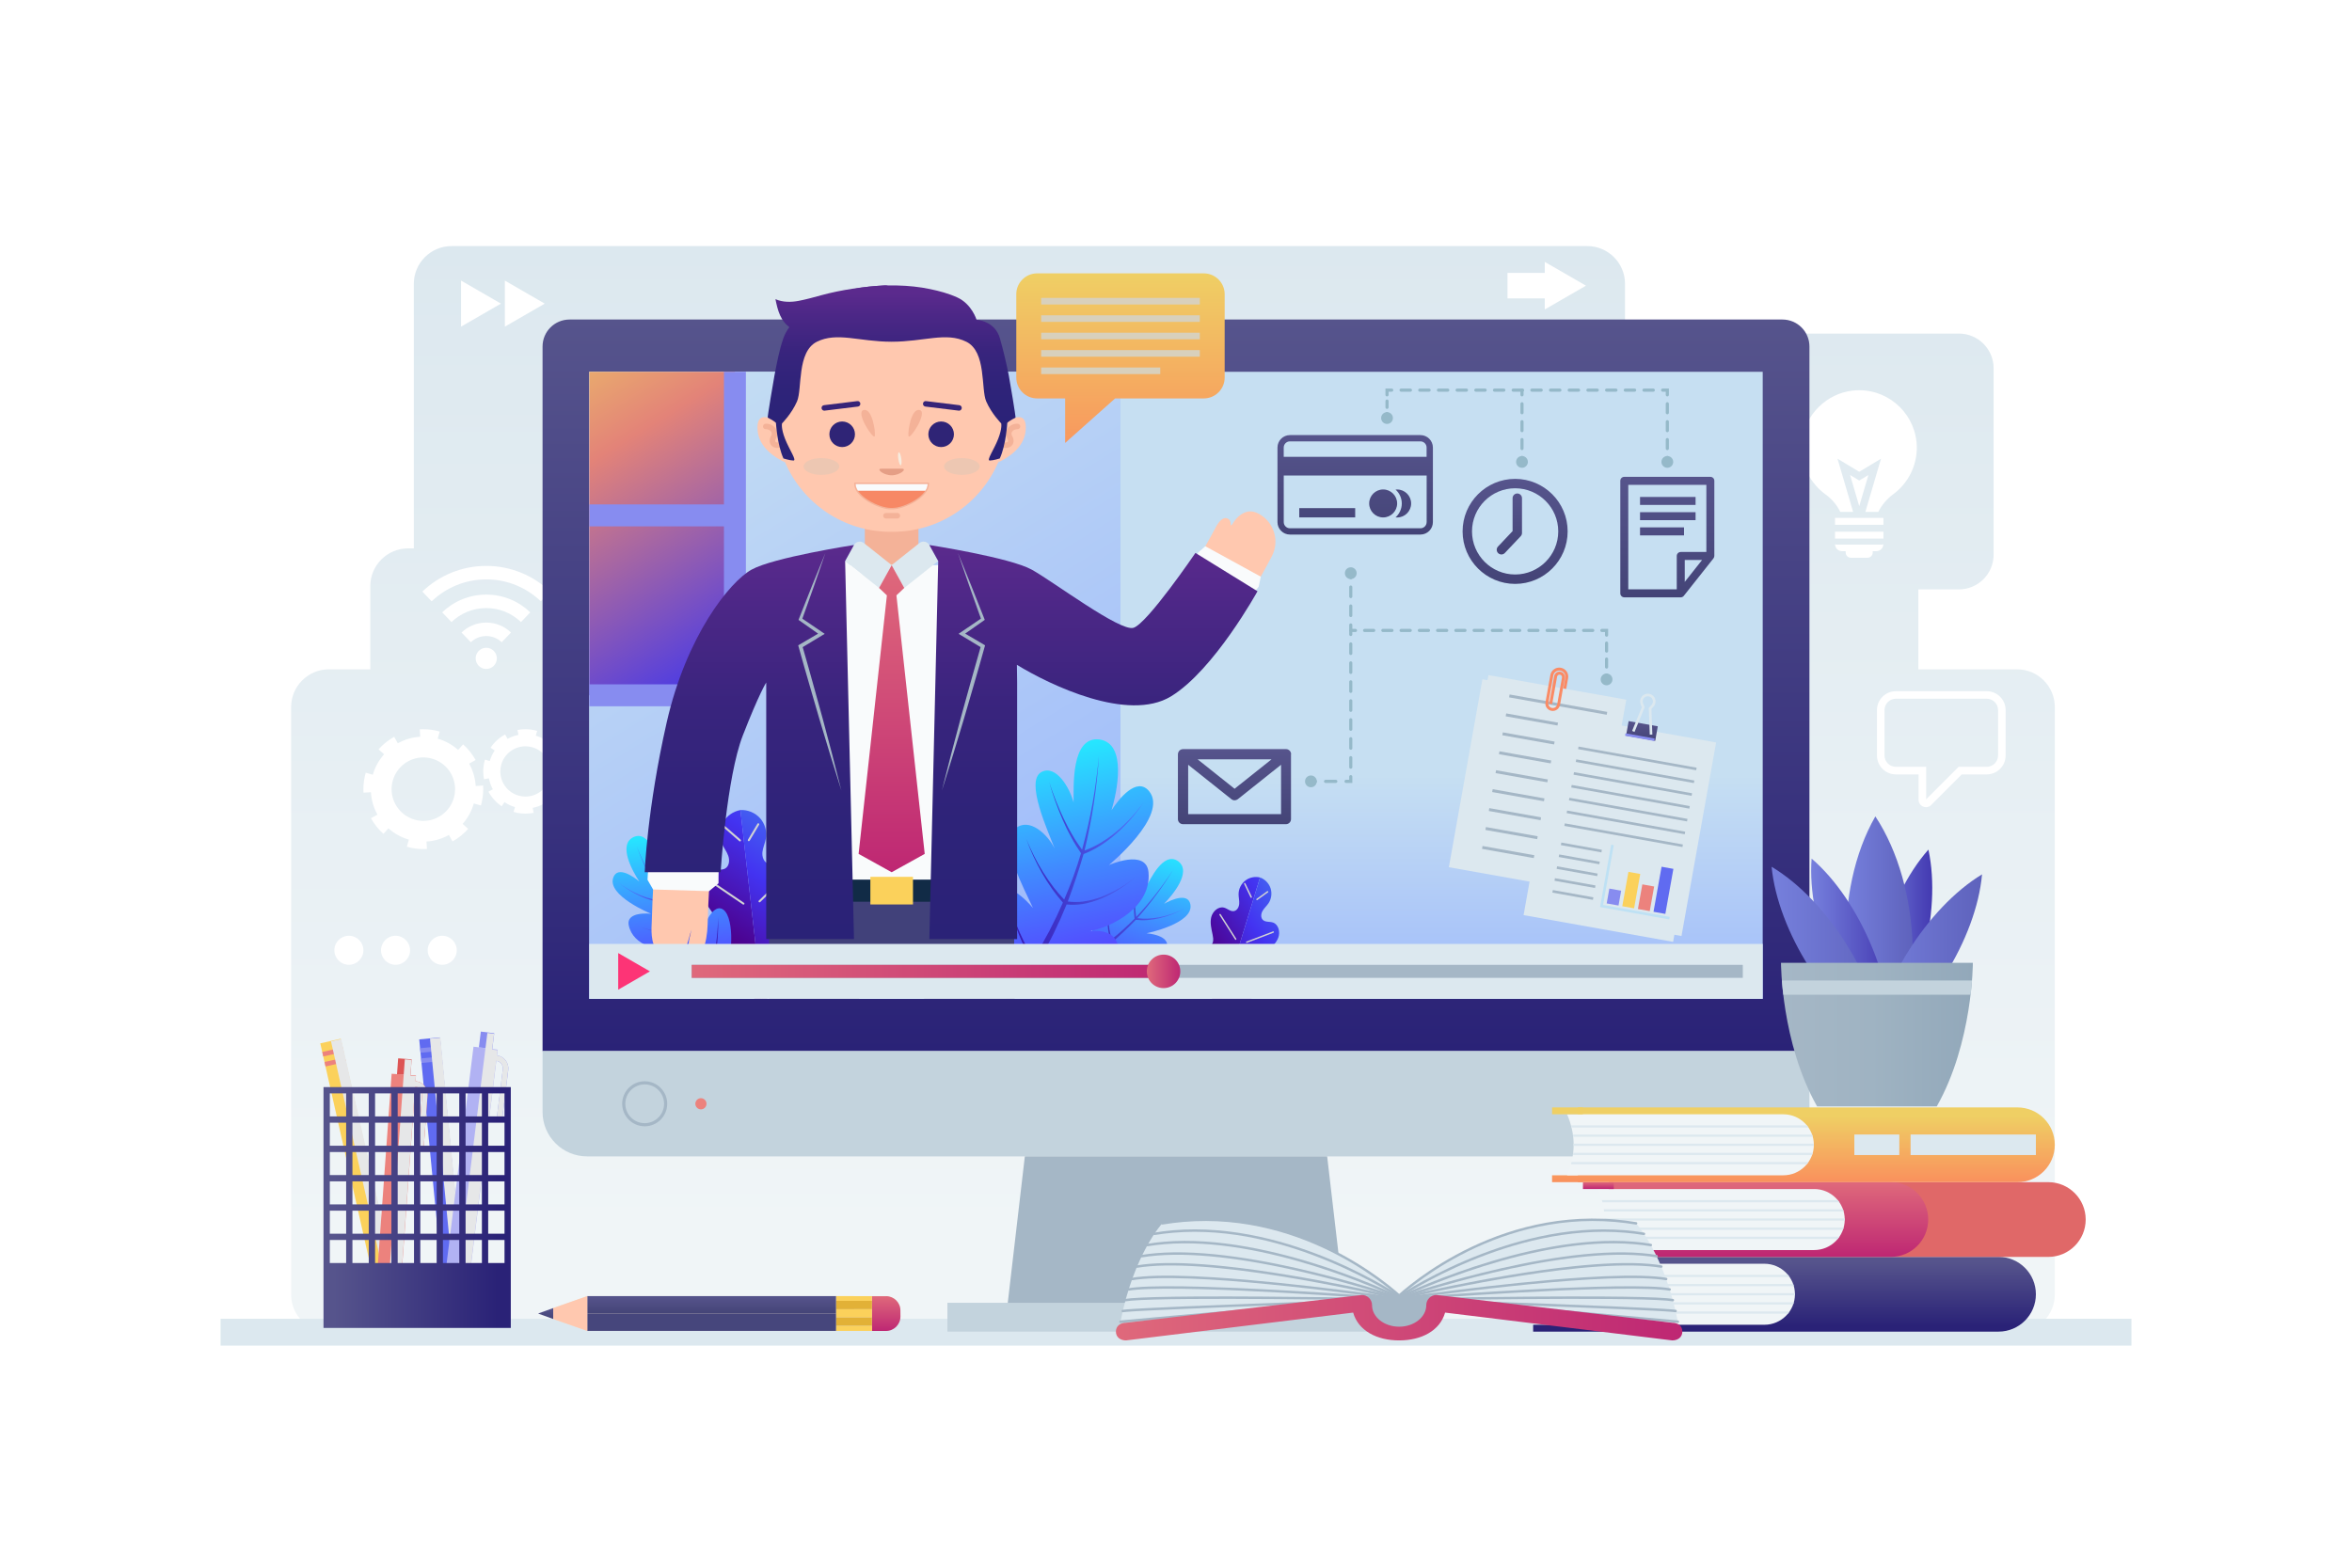 <?xml version="1.0" encoding="utf-8"?>
<!-- Generator: Adobe Illustrator 24.1.1, SVG Export Plug-In . SVG Version: 6.00 Build 0)  -->
<svg version="1.1" xmlns="http://www.w3.org/2000/svg" xmlns:xlink="http://www.w3.org/1999/xlink" x="0px" y="0px"
	 viewBox="0 0 750 500" style="enable-background:new 0 0 750 500;" xml:space="preserve">
<style type="text/css">
	.st0{fill:#FFFFFF;}
	.st1{fill:url(#SVGID_1_);}
	.st2{fill:#DCE8EF;}
	.st3{fill:#D8D6EC;}
	.st4{fill:#606BF1;}
	.st5{fill:#878CF0;}
	.st6{fill:#E6E7E8;}
	.st7{fill:#FBD15B;}
	.st8{fill:#EC827D;}
	.st9{fill:#B1B2F3;}
	.st10{fill:#B8B7C9;}
	.st11{fill:#DD5454;}
	.st12{fill:#F1F2F2;}
	.st13{fill:url(#SVGID_2_);}
	.st14{fill:url(#SVGID_3_);}
	.st15{fill:url(#SVGID_4_);}
	.st16{fill:url(#SVGID_5_);}
	.st17{fill:#C3D3DD;}
	.st18{clip-path:url(#SVGID_7_);fill:url(#SVGID_8_);stroke:#878CF0;stroke-width:7;stroke-miterlimit:10;}
	.st19{clip-path:url(#SVGID_7_);}
	.st20{fill:url(#SVGID_9_);}
	.st21{fill:url(#SVGID_10_);}
	.st22{fill:#D1D3D4;}
	.st23{fill:url(#SVGID_11_);}
	.st24{fill:url(#SVGID_12_);}
	.st25{fill:url(#SVGID_13_);}
	.st26{fill:url(#SVGID_14_);}
	.st27{fill:url(#SVGID_15_);}
	.st28{fill:url(#SVGID_16_);}
	.st29{fill:url(#SVGID_17_);}
	.st30{fill:url(#SVGID_18_);}
	.st31{fill:#F4B298;}
	.st32{fill:#FFC8AF;}
	.st33{fill:#F9FBFC;}
	.st34{fill:#41417A;}
	.st35{fill:#231F20;}
	.st36{fill:none;stroke:#231F20;stroke-miterlimit:10;}
	.st37{fill:#112B46;}
	.st38{fill:#603813;}
	.st39{fill:url(#SVGID_19_);}
	.st40{fill:url(#SVGID_20_);}
	.st41{fill:#A5B7C6;}
	.st42{fill:url(#SVGID_21_);}
	.st43{fill:#362478;}
	.st44{fill:#F78865;}
	.st45{fill:url(#SVGID_22_);}
	.st46{fill:#2F2476;}
	.st47{fill:#EDC7B2;}
	.st48{fill:#E59E85;}
	.st49{fill:#F7ECDF;}
	.st50{fill:url(#SVGID_23_);}
	.st51{clip-path:url(#SVGID_7_);fill:none;stroke:#878CF0;stroke-width:7;stroke-miterlimit:10;}
	.st52{fill:none;stroke:#A5B7C6;stroke-miterlimit:10;}
	.st53{fill:url(#SVGID_24_);}
	.st54{fill:url(#SVGID_25_);}
	.st55{fill:url(#SVGID_26_);}
	.st56{fill:url(#SVGID_27_);}
	.st57{fill:#FA8B65;}
	.st58{fill:url(#SVGID_28_);}
	.st59{fill:#BEE1F4;}
	.st60{fill:url(#SVGID_29_);}
	.st61{fill:#D8D0BC;}
	.st62{fill:none;stroke:#95B9C9;stroke-linecap:round;stroke-miterlimit:10;}
	.st63{fill:none;stroke:#95B9C9;stroke-linecap:round;stroke-miterlimit:10;stroke-dasharray:1.998,1.998;}
	.st64{fill:none;stroke:#95B9C9;stroke-linecap:round;stroke-miterlimit:10;stroke-dasharray:2.979,2.979;}
	.st65{fill:none;stroke:#95B9C9;stroke-linecap:round;stroke-miterlimit:10;stroke-dasharray:2.856,2.856;}
	.st66{fill:#95B9C9;}
	.st67{fill:none;stroke:#95B9C9;stroke-linecap:round;stroke-miterlimit:10;stroke-dasharray:3.023,3.023;}
	.st68{fill:none;stroke:#95B9C9;stroke-linecap:round;stroke-miterlimit:10;stroke-dasharray:3.268,3.268;}
	.st69{fill:none;stroke:#95B9C9;stroke-linecap:round;stroke-miterlimit:10;stroke-dasharray:2.91,2.91;}
	.st70{fill:none;stroke:#95B9C9;stroke-linecap:round;stroke-miterlimit:10;stroke-dasharray:2.544,2.544;}
	.st71{fill:url(#SVGID_30_);}
	.st72{fill:url(#SVGID_31_);}
	.st73{fill:#F0F5F7;}
	.st74{fill:url(#SVGID_32_);}
	.st75{fill:#E06868;}
	.st76{fill:url(#SVGID_33_);}
	.st77{fill:url(#SVGID_34_);}
	.st78{fill:url(#SVGID_35_);}
	.st79{fill:url(#SVGID_36_);}
	.st80{fill:url(#SVGID_37_);}
	.st81{fill:url(#SVGID_38_);}
	.st82{fill:#FD3476;}
	.st83{fill:url(#SVGID_39_);}
	.st84{fill:url(#SVGID_40_);}
	.st85{fill:#EEE2D2;}
	.st86{fill:url(#SVGID_41_);}
	.st87{fill:#E2B137;}
	.st88{fill:url(#SVGID_42_);}
	.st89{fill:#46467C;}
	.st90{fill:url(#SVGID_43_);}
	.st91{fill:url(#SVGID_44_);}
	.st92{fill:url(#SVGID_45_);}
	.st93{fill:url(#SVGID_46_);}
	.st94{fill:url(#SVGID_47_);}
	.st95{fill:url(#SVGID_48_);}
	.st96{fill:url(#SVGID_49_);}
</style>
<g id="BACKGROUND">
	<rect class="st0" width="750" height="500"/>
</g>
<g id="OBJECTS">
	<g>
		<linearGradient id="SVGID_1_" gradientUnits="userSpaceOnUse" x1="374.029" y1="392.793" x2="374.029" y2="76.958">
			<stop  offset="0" style="stop-color:#F0F5F7"/>
			<stop  offset="1" style="stop-color:#DCE8EF"/>
		</linearGradient>
		<path class="st1" d="M643.23,213.48h-31.51v-25.5h12.95c6.08,0,11.05-4.97,11.05-11.05v-59.49c0-6.08-4.97-11.05-11.05-11.05
			H518.18V90.49c0-6.6-5.4-12-12-12H143.96c-6.6,0-12,5.4-12,12v84.42h-1.88c-6.6,0-12,5.4-12,12v26.57h-13.25c-6.6,0-12,5.4-12,12
			v187.41c0,6.6,5.4,12,12,12h538.4c6.6,0,12-5.4,12-12V225.48C655.23,218.88,649.83,213.48,643.23,213.48z"/>
		<g>
			<path class="st0" d="M155.06,206.6c-1.86,0-3.38,1.51-3.38,3.38c0,1.86,1.51,3.38,3.38,3.38c1.86,0,3.38-1.51,3.38-3.38
				C158.43,208.12,156.92,206.6,155.06,206.6z M147.17,201.74l2.97,3.1c1.28-1.23,3-1.98,4.92-1.98c1.92,0,3.63,0.75,4.92,1.98
				l2.97-3.1c-2.05-1.96-4.82-3.18-7.89-3.18C151.99,198.56,149.22,199.78,147.17,201.74z M155.06,180.49
				c-7.91,0-15.09,3.12-20.38,8.19l2.97,3.11c4.53-4.33,10.65-6.99,17.41-7c6.76,0,12.88,2.66,17.41,7l2.97-3.11
				C170.14,183.61,162.97,180.49,155.06,180.49z M141,195.3l2.97,3.1c2.89-2.76,6.77-4.46,11.08-4.46c4.31,0,8.2,1.7,11.08,4.46
				l2.97-3.1c-3.65-3.5-8.6-5.66-14.05-5.66C149.6,189.64,144.66,191.8,141,195.3z"/>
			<path class="st0" d="M585.86,173.7c-0.24,0-0.48-0.04-0.71-0.1c0.02,1.21,1,2.19,2.22,2.19h1.17v0.43c0,0.93,0.75,1.67,1.66,1.67
				h5.3c0.93,0,1.67-0.75,1.67-1.67v-0.43h1.17c1.21,0,2.2-0.98,2.22-2.19c-0.23,0.06-0.46,0.1-0.71,0.1H585.86z M585.15,171.79
				h15.43v-2.21h-15.43V171.79z M585.15,167.39h15.43v-2.21h-15.43V167.39z M593.49,152.89l-0.62,0.37l-2.92-1.76l2.92,9.93
				l2.93-9.93L593.49,152.89z M605.84,129.84c-3.34-3.32-7.91-5.38-12.98-5.38c-0.68,0-1.39,0.04-2.08,0.12
				c-8.31,0.91-15.11,7.63-16.13,15.9c-0.1,0.77-0.14,1.53-0.14,2.28c0,5.89,2.81,11.46,7.63,14.94c2.02,1.46,3.61,3.38,4.69,5.56
				h4.09l-4.98-16.96l6.93,4.17l6.94-4.17l-4.98,16.96h4.12c1.1-2.19,2.73-4.14,4.82-5.68c4.66-3.44,7.46-8.98,7.46-14.77
				C611.22,137.76,609.17,133.18,605.84,129.84z"/>
			<g>
				<path class="st0" d="M151.69,250.69c-0.15-2.54-0.88-4.97-2.09-7.14l2.07-1.15c-1.04-1.86-2.39-3.55-4-4.99l-1.58,1.77
					c-1.82-1.62-4.02-2.87-6.52-3.59l0.65-2.27l-0.03-0.01c-1.73-0.49-3.49-0.73-5.21-0.73c-0.38,0-0.75,0.01-1.12,0.03l0.14,2.37
					c-2.54,0.15-4.97,0.88-7.15,2.09L125.7,235c-1.86,1.04-3.56,2.38-4.99,4l1.77,1.58c-1.62,1.82-2.88,4.02-3.59,6.52l-2.27-0.65
					l-0.01,0.04c-0.49,1.73-0.73,3.49-0.73,5.21c0,0.37,0.01,0.74,0.03,1.11l2.37-0.14c0.15,2.54,0.87,4.97,2.08,7.15l-2.07,1.15
					c1.04,1.86,2.38,3.56,3.99,4.99l1.58-1.77c1.82,1.62,4.02,2.88,6.52,3.6l-0.65,2.27l0.06,0.02c1.73,0.49,3.49,0.73,5.21,0.73
					c0.39,0,0.77-0.01,1.15-0.04L136,268.4c2.54-0.15,4.97-0.89,7.14-2.1l1.16,2.07c1.86-1.04,3.55-2.39,4.99-4.01l-1.78-1.58
					c1.62-1.82,2.87-4.02,3.58-6.52l2.27,0.64l0-0.01c0.49-1.73,0.73-3.49,0.73-5.21c0-0.38-0.01-0.76-0.03-1.14L151.69,250.69z
					 M130.84,266.36L130.84,266.36l0.12-0.41L130.84,266.36z M144.73,254.45c-1.26,4.46-5.32,7.37-9.73,7.37
					c-0.91,0-1.84-0.12-2.76-0.39c-4.46-1.26-7.37-5.32-7.37-9.73c0-0.91,0.12-1.84,0.39-2.76c1.26-4.46,5.32-7.37,9.73-7.37
					c0.91,0,1.84,0.12,2.76,0.39c4.46,1.26,7.37,5.32,7.37,9.73C145.11,252.6,144.99,253.53,144.73,254.45z"/>
				<polygon class="st0" points="181.79,235.35 181.79,235.35 181.79,235.35 				"/>
				<path class="st0" d="M180.77,243.48l-1.58,0.31c-0.24-1.23-0.66-2.4-1.26-3.48l1.4-0.78c-1.01-1.83-2.45-3.43-4.23-4.63
					l-0.9,1.32c-1.01-0.68-2.13-1.22-3.35-1.58l0.44-1.53l-0.07-0.02c-1.22-0.35-2.46-0.51-3.67-0.51c-0.86,0-1.7,0.08-2.53,0.24
					l0.3,1.58c-1.23,0.24-2.4,0.66-3.48,1.25l-0.77-1.4c-1.83,1.01-3.44,2.44-4.64,4.22l1.32,0.9c-0.68,1-1.22,2.13-1.58,3.35
					l-1.53-0.45l-0.03,0.11c-0.35,1.22-0.51,2.46-0.51,3.67c0,0.84,0.08,1.68,0.23,2.49l1.58-0.3c0.23,1.23,0.65,2.4,1.25,3.49
					l-1.4,0.77h0c1,1.84,2.44,3.44,4.21,4.65l0.9-1.32c1,0.68,2.12,1.22,3.35,1.59l-0.45,1.53h0l0.14,0.04
					c1.22,0.35,2.46,0.51,3.67,0.51c0.88,0,1.75-0.09,2.6-0.26l-0.31-1.58c1.23-0.24,2.4-0.67,3.48-1.27l0.78,1.4
					c1.83-1.02,3.42-2.46,4.62-4.24l-1.33-0.89c0.68-1.01,1.22-2.13,1.57-3.36l1.53,0.44l0.01-0.04c0.35-1.22,0.51-2.46,0.51-3.67
					C181.02,245.18,180.93,244.32,180.77,243.48z M167.56,254.06c-0.72,0-1.45-0.1-2.19-0.31c-3.53-0.99-5.83-4.21-5.83-7.7
					c0-0.72,0.1-1.45,0.31-2.19c0.99-3.53,4.21-5.83,7.7-5.83c0.72,0,1.45,0.1,2.19,0.31c3.53,0.99,5.83,4.21,5.83,7.7
					c0,0.72-0.1,1.45-0.31,2.19C174.27,251.76,171.05,254.06,167.56,254.06z"/>
			</g>
			<g>
				<path class="st0" d="M611.79,255.08v-8.09h-7.24c-3.33,0-6.03-2.7-6.03-6.03v-14.48c0-3.33,2.7-6.03,6.03-6.03h28.97
					c3.33,0,6.03,2.7,6.03,6.03v14.48c0,3.33-2.7,6.03-6.03,6.03h-7.95l-9.76,9.76C614.33,258.23,611.79,257.18,611.79,255.08z
					 M604.55,222.85c-2,0-3.62,1.62-3.62,3.62v14.48c0,2,1.62,3.62,3.62,3.62h9.66v10.36l10.36-10.36h8.95c2,0,3.62-1.62,3.62-3.62
					v-14.48c0-2-1.62-3.62-3.62-3.62H604.55z"/>
			</g>
			<g>
				<polygon class="st0" points="173.71,96.84 160.99,89.49 160.99,104.18 				"/>
				<polygon class="st0" points="159.74,96.84 147.02,89.49 147.02,104.18 				"/>
			</g>
			<g>
				<polygon class="st0" points="505.73,91.11 492.59,83.53 492.59,98.7 				"/>
				<rect x="480.71" y="87.04" class="st0" width="13.94" height="8.13"/>
			</g>
			<g>
				<circle class="st0" cx="111.25" cy="303.08" r="4.63"/>
				<circle class="st0" cx="126.13" cy="303.08" r="4.63"/>
				<circle class="st0" cx="141.02" cy="303.08" r="4.63"/>
			</g>
		</g>
		<rect x="70.34" y="420.61" class="st2" width="609.33" height="8.56"/>
		<g>
			<g>
				<g>
					<g>
						<polygon class="st3" points="145.36,416.48 147.81,407.19 141.17,407.83 						"/>
					</g>
					<g>
						
							<rect x="137.47" y="331.1" transform="matrix(0.995 -0.096 0.096 0.995 -34.887 15.261)" class="st4" width="6.66" height="76.6"/>
					</g>
					
						<rect x="134.13" y="334.08" transform="matrix(0.995 -0.096 0.096 0.995 -31.577 14.78)" class="st5" width="6.66" height="1.46"/>
					
						<rect x="134.45" y="337.34" transform="matrix(0.995 -0.096 0.096 0.995 -31.89 14.825)" class="st5" width="6.66" height="1.46"/>
				</g>
				<g>
					<polygon class="st6" points="140.44,330.95 137.12,331.27 145.36,416.48 147.81,407.19 					"/>
				</g>
			</g>
			<g>
				<g>
					<g>
						<polygon class="st3" points="124.42,415.62 125.69,406.11 119.18,407.57 						"/>
					</g>
					<g>
						
							<rect x="110.66" y="331.19" transform="matrix(0.975 -0.22 0.22 0.975 -78.625 34.207)" class="st7" width="6.66" height="76.6"/>
					</g>
					
						<rect x="103.01" y="334.87" transform="matrix(0.975 -0.22 0.22 0.975 -71.348 31.688)" class="st8" width="6.66" height="1.46"/>
					
						<rect x="103.73" y="338.06" transform="matrix(0.975 -0.22 0.22 0.975 -72.03 31.923)" class="st8" width="6.66" height="1.46"/>
				</g>
				<g>
					<polygon class="st6" points="108.8,331.39 105.55,332.13 124.42,415.62 125.69,406.11 					"/>
				</g>
			</g>
			<g>
				<g>
					<g>
						
							<rect x="146.52" y="334.21" transform="matrix(0.992 0.123 -0.123 0.992 46.748 -15.724)" class="st9" width="7.78" height="71.18"/>
					</g>
					<g>
						
							<rect x="152.95" y="329.43" transform="matrix(0.992 0.123 -0.123 0.992 42.123 -16.594)" class="st5" width="4.31" height="5.06"/>
					</g>
					<g>
						<polygon class="st3" points="146.55,413.12 143.54,412.75 142.15,404.69 149.87,405.65 						"/>
					</g>
					<g>
						<polygon class="st10" points="145.53,415.83 144.35,418.56 143.87,415.63 144.21,412.83 145.88,413.04 						"/>
					</g>
					<g>
						<path class="st5" d="M160.03,357.69l-1.73-0.21l2.04-16.44c0.16-1.33-0.78-2.54-2.1-2.7l0.21-1.73
							c2.28,0.28,3.9,2.37,3.62,4.65L160.03,357.69z"/>
					</g>
				</g>
				<g>
					<path class="st6" d="M158.45,336.6l0.2-1.64l-1.72-0.21l0.62-5.03l-2.14-0.27l-9.4,75.67l3.86,0.48l8.36-67.27
						c1.33,0.16,2.27,1.38,2.1,2.7l-2.04,16.44l1.73,0.21l2.04-16.44C162.35,338.97,160.73,336.89,158.45,336.6z"/>
				</g>
			</g>
			<g>
				<g>
					<g>
						
							<rect x="122.56" y="342.83" transform="matrix(0.997 0.072 -0.072 0.997 27.377 -8.16)" class="st8" width="7.78" height="62.82"/>
					</g>
					<g>
						
							<rect x="126.74" y="337.86" transform="matrix(0.997 0.072 -0.072 0.997 24.932 -8.424)" class="st11" width="4.31" height="5.06"/>
					</g>
					<g>
						<polygon class="st3" points="125.12,413.54 122.09,413.32 120.29,405.34 128.05,405.9 						"/>
					</g>
					<g>
						<polygon class="st10" points="124.24,416.3 123.2,419.08 122.57,416.18 122.77,413.37 124.44,413.49 						"/>
					</g>
					<g>
						<path class="st11" d="M135.13,365.83l-1.74-0.13l1.2-16.53c0.1-1.33-0.91-2.49-2.24-2.59l0.13-1.74
							c2.29,0.17,4.02,2.16,3.85,4.45L135.13,365.83z"/>
					</g>
				</g>
				<g>
					<polygon class="st12" points="124.24,416.3 124.44,413.49 125.12,413.54 128.05,405.9 124.17,405.62 123.2,419.08 					"/>
					<polygon class="st12" points="122.09,413.32 122.77,413.37 122.57,416.18 123.2,419.08 124.17,405.62 120.29,405.34 					"/>
					<path class="st6" d="M132.48,344.85l0.12-1.65l-1.73-0.13l0.37-5.05l-2.15-0.16l-4.91,67.71l3.88,0.28l4.29-59.27
						c1.33,0.1,2.34,1.26,2.24,2.59l-1.2,16.53l1.74,0.13l1.2-16.53C136.49,347.01,134.77,345.01,132.48,344.85z"/>
				</g>
			</g>
			<linearGradient id="SVGID_2_" gradientUnits="userSpaceOnUse" x1="106.483" y1="385.127" x2="158.754" y2="385.127">
				<stop  offset="0" style="stop-color:#56548C"/>
				<stop  offset="1" style="stop-color:#2A2277"/>
			</linearGradient>
			<path class="st13" d="M103.16,346.72v76.81h59.72v-76.81H103.16z M110.38,402.83h-5.21v-7.35h5.21V402.83z M110.38,393.48h-5.21
				v-7.35h5.21V393.48z M110.38,384.13h-5.21v-7.35h5.21V384.13z M110.38,374.78h-5.21v-7.35h5.21V374.78z M110.38,365.42h-5.21
				v-7.35h5.21V365.42z M110.38,356.07h-5.21v-7.35h5.21V356.07z M117.59,402.83h-5.21v-7.35h5.21V402.83z M117.59,393.48h-5.21
				v-7.35h5.21V393.48z M117.59,384.13h-5.21v-7.35h5.21V384.13z M117.59,374.78h-5.21v-7.35h5.21V374.78z M117.59,365.42h-5.21
				v-7.35h5.21V365.42z M117.59,356.07h-5.21v-7.35h5.21V356.07z M124.81,402.83h-5.21v-7.35h5.21V402.83z M124.81,393.48h-5.21
				v-7.35h5.21V393.48z M124.81,384.13h-5.21v-7.35h5.21V384.13z M124.81,374.78h-5.21v-7.35h5.21V374.78z M124.81,365.42h-5.21
				v-7.35h5.21V365.42z M124.81,356.07h-5.21v-7.35h5.21V356.07z M132.02,402.83h-5.21v-7.35h5.21V402.83z M132.02,393.48h-5.21
				v-7.35h5.21V393.48z M132.02,384.13h-5.21v-7.35h5.21V384.13z M132.02,374.78h-5.21v-7.35h5.21V374.78z M132.02,365.42h-5.21
				v-7.35h5.21V365.42z M132.02,356.07h-5.21v-7.35h5.21V356.07z M139.24,402.83h-5.22v-7.35h5.22V402.83z M139.24,393.48h-5.22
				v-7.35h5.22V393.48z M139.24,384.13h-5.22v-7.35h5.22V384.13z M139.24,374.78h-5.22v-7.35h5.22V374.78z M139.24,365.42h-5.22
				v-7.35h5.22V365.42z M139.24,356.07h-5.22v-7.35h5.22V356.07z M146.45,402.83h-5.21v-7.35h5.21V402.83z M146.45,393.48h-5.21
				v-7.35h5.21V393.48z M146.45,384.13h-5.21v-7.35h5.21V384.13z M146.45,374.78h-5.21v-7.35h5.21V374.78z M146.45,365.42h-5.21
				v-7.35h5.21V365.42z M146.45,356.07h-5.21v-7.35h5.21V356.07z M153.67,402.83h-5.21v-7.35h5.21V402.83z M153.67,393.48h-5.21
				v-7.35h5.21V393.48z M153.67,384.13h-5.21v-7.35h5.21V384.13z M153.67,374.78h-5.21v-7.35h5.21V374.78z M153.67,365.42h-5.21
				v-7.35h5.21V365.42z M153.67,356.07h-5.21v-7.35h5.21V356.07z M160.88,402.83h-5.21v-7.35h5.21V402.83z M160.88,393.48h-5.21
				v-7.35h5.21V393.48z M160.88,384.13h-5.21v-7.35h5.21V384.13z M160.88,374.78h-5.21v-7.35h5.21V374.78z M160.88,365.42h-5.21
				v-7.35h5.21V365.42z M160.88,356.07h-5.21v-7.35h5.21V356.07z"/>
		</g>
		<g>
			<linearGradient id="SVGID_3_" gradientUnits="userSpaceOnUse" x1="375" y1="101.906" x2="375" y2="335.238">
				<stop  offset="0" style="stop-color:#56548C"/>
				<stop  offset="1" style="stop-color:#2A2277"/>
			</linearGradient>
			<path class="st14" d="M576.99,335.24H173.01V110.52c0-4.76,3.85-8.61,8.61-8.61h386.76c4.76,0,8.61,3.85,8.61,8.61V335.24z"/>
			<linearGradient id="SVGID_4_" gradientUnits="userSpaceOnUse" x1="375" y1="247.138" x2="375" y2="326.586">
				<stop  offset="0" style="stop-color:#C6DFF2"/>
				<stop  offset="0.999" style="stop-color:#9BB7FC"/>
			</linearGradient>
			<polygon class="st15" points="187.91,318.57 187.91,118.58 562.09,118.58 562.09,318.57 			"/>
			<linearGradient id="SVGID_5_" gradientUnits="userSpaceOnUse" x1="209.126" y1="115.722" x2="337.42" y2="323.6">
				<stop  offset="0" style="stop-color:#C6DFF2"/>
				<stop  offset="0.999" style="stop-color:#9BB7FC"/>
			</linearGradient>
			<polygon class="st16" points="187.91,318.57 187.91,118.58 357.29,118.58 357.29,318.57 			"/>
			<path class="st17" d="M562.82,368.81H187.18c-7.82,0-14.17-6.34-14.17-14.17v-19.4h403.98v19.4
				C576.99,362.46,570.65,368.81,562.82,368.81z"/>
			<g>
				<defs>
					<polygon id="SVGID_6_" points="347.42,118.58 347.42,83.56 241.73,83.56 241.73,118.58 187.91,118.58 187.91,318.57 
						562.09,318.57 562.09,118.58 					"/>
				</defs>
				<clipPath id="SVGID_7_">
					<use xlink:href="#SVGID_6_"  style="overflow:visible;"/>
				</clipPath>
				<linearGradient id="SVGID_8_" gradientUnits="userSpaceOnUse" x1="158.007" y1="107.559" x2="228.331" y2="221.506">
					<stop  offset="0" style="stop-color:#EFCF64"/>
					<stop  offset="0.371" style="stop-color:#E38378"/>
					<stop  offset="1" style="stop-color:#4136EB"/>
				</linearGradient>
				<rect x="151.26" y="106.11" class="st18" width="83.09" height="115.65"/>
				<g class="st19">
					
						<linearGradient id="SVGID_9_" gradientUnits="userSpaceOnUse" x1="237.337" y1="254.495" x2="237.337" y2="304.097" gradientTransform="matrix(0.854 0.52 -0.52 0.854 187.268 -83.484)">
						<stop  offset="0" style="stop-color:#435DF1"/>
						<stop  offset="0.327" style="stop-color:#4333F1"/>
						<stop  offset="1" style="stop-color:#4C008C"/>
					</linearGradient>
					<path class="st20" d="M243.07,320.26c-5.39-4.62-18.84-8.6-21.58-15.14c-0.61-1.46-1.08-3.05-0.87-4.62
						c0.21-1.57,1.23-3.12,2.76-3.54c1.25-0.34,2.7,0.06,3.79-0.65c0.91-0.6,1.22-1.82,1.03-2.89c-0.19-1.07-0.8-2.01-1.42-2.9
						c-1.53-2.2-3.27-4.4-3.73-7.04c-0.46-2.64,0.97-5.84,3.63-6.22c1.55-0.22,3.3,0.53,4.63-0.3c1.24-0.78,1.41-2.58,0.93-3.97
						c-0.48-1.39-1.43-2.56-2.01-3.91c-0.92-2.16-0.79-4.73,0.34-6.78c1.13-2.05,3.23-3.54,5.54-3.93L243.07,320.26z"/>
					
						<linearGradient id="SVGID_10_" gradientUnits="userSpaceOnUse" x1="241.434" y1="265.115" x2="241.434" y2="315.726" gradientTransform="matrix(0.854 0.52 -0.52 0.854 187.268 -83.484)">
						<stop  offset="0" style="stop-color:#435DF1"/>
						<stop  offset="0.327" style="stop-color:#4333F1"/>
						<stop  offset="1" style="stop-color:#4C008C"/>
					</linearGradient>
					<path class="st21" d="M243.07,320.26c4.22-5.7,16.46-12.57,17.68-19.56c0.27-1.56,0.37-3.21-0.18-4.7
						c-0.55-1.49-1.9-2.77-3.48-2.84c-1.29-0.06-2.62,0.66-3.84,0.21c-1.02-0.38-1.6-1.51-1.65-2.59c-0.05-1.08,0.33-2.14,0.74-3.14
						c1-2.48,2.21-5.02,2.07-7.69c-0.14-2.68-2.25-5.48-4.92-5.26c-1.56,0.13-3.1,1.25-4.58,0.73c-1.39-0.48-1.95-2.2-1.79-3.66
						c0.16-1.46,0.83-2.82,1.09-4.26c0.42-2.31-0.28-4.79-1.84-6.54c-1.56-1.75-3.94-2.74-6.28-2.6L243.07,320.26z"/>
					<g>
						<path class="st22" d="M235.88,268.35c-0.04-0.01-0.08-0.03-0.12-0.06l-5.11-4.44c-0.13-0.12-0.15-0.32-0.03-0.45
							c0.12-0.13,0.32-0.15,0.45-0.03l5.11,4.44c0.13,0.12,0.15,0.32,0.03,0.45C236.13,268.35,236,268.39,235.88,268.35z"/>
					</g>
					<g>
						<path class="st22" d="M238.68,268.28c-0.02-0.01-0.05-0.02-0.07-0.03c-0.15-0.09-0.2-0.29-0.11-0.44l3.02-5.08
							c0.09-0.15,0.29-0.2,0.44-0.11c0.15,0.09,0.2,0.29,0.11,0.44l-3.02,5.08C238.97,268.26,238.82,268.32,238.68,268.28z"/>
					</g>
					<g>
						<path class="st22" d="M236.99,288.51c-0.03-0.01-0.06-0.02-0.09-0.04l-10.87-7.37c-0.15-0.1-0.18-0.3-0.09-0.44
							c0.1-0.15,0.3-0.18,0.44-0.08l10.87,7.37c0.15,0.1,0.18,0.3,0.09,0.44C237.27,288.5,237.12,288.55,236.99,288.51z"/>
					</g>
					<g>
						<path class="st22" d="M242.1,287.78c-0.05-0.02-0.1-0.04-0.14-0.08c-0.12-0.13-0.12-0.33,0.01-0.45l9.16-8.95
							c0.13-0.12,0.33-0.12,0.45,0.01c0.12,0.13,0.12,0.33-0.01,0.45l-9.16,8.95C242.33,287.79,242.21,287.81,242.1,287.78z"/>
					</g>
					<g>
						<path class="st22" d="M242.83,309.07c-0.06-0.02-0.12-0.06-0.16-0.11c-0.11-0.14-0.08-0.34,0.06-0.45l14.45-11.25
							c0.14-0.11,0.34-0.08,0.45,0.06c0.11,0.14,0.08,0.34-0.06,0.45l-14.45,11.25C243.03,309.09,242.93,309.1,242.83,309.07z"/>
					</g>
					<g>
						<path class="st22" d="M239.8,309.27c-0.02-0.01-0.04-0.01-0.06-0.02l-17.19-8.98c-0.16-0.08-0.22-0.27-0.13-0.43
							c0.08-0.16,0.27-0.21,0.43-0.14l17.19,8.98c0.16,0.08,0.22,0.27,0.13,0.43C240.1,309.25,239.95,309.31,239.8,309.27z"/>
					</g>
				</g>
				<g class="st19">
					
						<linearGradient id="SVGID_11_" gradientUnits="userSpaceOnUse" x1="379.882" y1="204.243" x2="379.882" y2="239.36" gradientTransform="matrix(0.577 0.817 -0.817 0.577 363.766 -142.923)">
						<stop  offset="0" style="stop-color:#435DF1"/>
						<stop  offset="0.327" style="stop-color:#4333F1"/>
						<stop  offset="1" style="stop-color:#4C008C"/>
					</linearGradient>
					<path class="st23" d="M388.9,322.04c-2.2-4.52-9.82-10.89-9.76-15.91c0.01-1.12,0.16-2.29,0.74-3.25
						c0.58-0.96,1.68-1.68,2.79-1.52c0.91,0.13,1.74,0.8,2.64,0.64c0.76-0.13,1.31-0.84,1.48-1.59c0.17-0.75,0.04-1.53-0.11-2.28
						c-0.38-1.86-0.89-3.78-0.44-5.62c0.45-1.84,2.28-3.52,4.11-3.02c1.07,0.3,1.99,1.27,3.09,1.11c1.03-0.16,1.64-1.28,1.72-2.32
						c0.08-1.04-0.21-2.07-0.2-3.11c0.01-1.66,0.82-3.3,2.13-4.31c1.31-1.02,3.1-1.39,4.71-0.99L388.9,322.04z"/>
					
						<linearGradient id="SVGID_12_" gradientUnits="userSpaceOnUse" x1="382.783" y1="211.762" x2="382.783" y2="247.593" gradientTransform="matrix(0.577 0.817 -0.817 0.577 363.766 -142.923)">
						<stop  offset="0" style="stop-color:#435DF1"/>
						<stop  offset="0.327" style="stop-color:#4333F1"/>
						<stop  offset="1" style="stop-color:#4C008C"/>
					</linearGradient>
					<path class="st24" d="M388.9,322.04c4.35-2.51,14.23-3.53,16.99-7.73c0.62-0.94,1.15-1.98,1.21-3.11
						c0.06-1.12-0.45-2.33-1.46-2.83c-0.82-0.4-1.89-0.31-2.55-0.95c-0.55-0.53-0.61-1.43-0.34-2.15c0.27-0.72,0.82-1.29,1.37-1.83
						c1.35-1.33,2.85-2.63,3.51-4.41c0.66-1.78,0.08-4.19-1.72-4.8c-1.05-0.35-2.36-0.06-3.18-0.81c-0.77-0.7-0.65-1.98-0.13-2.88
						c0.51-0.9,1.33-1.6,1.91-2.46c0.92-1.38,1.16-3.19,0.65-4.77c-0.52-1.58-1.79-2.89-3.35-3.45L388.9,322.04z"/>
					<g>
						<path class="st22" d="M398.84,286.3c-0.02-0.02-0.04-0.04-0.06-0.07l-2.07-4.32c-0.05-0.11-0.01-0.25,0.11-0.3
							c0.11-0.05,0.25-0.01,0.3,0.11l2.07,4.32c0.05,0.11,0.01,0.25-0.11,0.3C399,286.37,398.91,286.36,398.84,286.3z"/>
					</g>
					<g>
						<path class="st22" d="M400.68,287.04c-0.01-0.01-0.03-0.03-0.04-0.04c-0.07-0.1-0.05-0.24,0.05-0.32l3.39-2.45
							c0.1-0.07,0.24-0.05,0.32,0.05c0.07,0.1,0.05,0.24-0.05,0.32l-3.39,2.45C400.87,287.11,400.76,287.11,400.68,287.04z"/>
					</g>
					<g>
						<path class="st22" d="M393.89,299.71c-0.02-0.01-0.03-0.03-0.04-0.05l-4.99-7.84c-0.07-0.11-0.04-0.24,0.07-0.31
							c0.11-0.07,0.24-0.03,0.31,0.07l4.99,7.84c0.07,0.11,0.04,0.24-0.07,0.31C394.07,299.78,393.96,299.77,393.89,299.71z"/>
					</g>
					<g>
						<path class="st22" d="M397.41,300.67c-0.03-0.02-0.05-0.05-0.07-0.09c-0.04-0.12,0.01-0.25,0.13-0.29l8.47-3.23
							c0.12-0.04,0.25,0.01,0.29,0.13c0.04,0.12-0.01,0.25-0.13,0.29l-8.47,3.23C397.56,300.74,397.47,300.72,397.41,300.67z"/>
					</g>
					<g>
						<path class="st22" d="M391.89,314.71c-0.03-0.03-0.06-0.07-0.07-0.12c-0.03-0.12,0.04-0.24,0.16-0.27l12.55-3.24
							c0.12-0.03,0.24,0.04,0.27,0.16c0.03,0.12-0.04,0.24-0.16,0.27l-12.55,3.24C392.02,314.78,391.95,314.76,391.89,314.71z"/>
					</g>
					<g>
						<path class="st22" d="M389.87,313.99c-0.01-0.01-0.02-0.02-0.03-0.03l-8.64-10.67c-0.08-0.1-0.06-0.24,0.03-0.32
							c0.1-0.08,0.24-0.06,0.32,0.03l8.64,10.67c0.08,0.1,0.06,0.24-0.03,0.32C390.07,314.06,389.95,314.06,389.87,313.99z"/>
					</g>
				</g>
				<g class="st19">
					<g>
						
							<linearGradient id="SVGID_13_" gradientUnits="userSpaceOnUse" x1="2240.73" y1="50.722" x2="2240.73" y2="98.867" gradientTransform="matrix(-0.961 -0.276 -0.276 0.961 2533.982 840.237)">
							<stop  offset="0" style="stop-color:#26E6FF"/>
							<stop  offset="0.486" style="stop-color:#4189FF"/>
							<stop  offset="0.835" style="stop-color:#534CFF"/>
							<stop  offset="1" style="stop-color:#5A35FF"/>
						</linearGradient>
						<path class="st25" d="M344,291.88c2.94-0.31,4.23,6.27,4.23,6.27c0.27-4.03,0.02-14.75,4.34-15.64
							c3.51-0.72,5.11,4.03,5.03,7.18c0.46-3.49,1.03-14.69,4.81-14.7c3.31,0,3.51,5.5,2.82,8.36c1.46-2.67,5.71-12,10.46-8.67
							c4.52,3.33-1.88,10.91-4.49,13.57c2.27-1.28,7.62-3.64,8.38,0.16c1.23,6.16-13.98,9.25-13.98,9.25c0,0,8.15,0.56,6.31,4.95
							c-2.59,6.22-11.14,6.49-16.61,4.68c7.9,2.4,4.33,9.14-2.21,9.72c-5.5,0.48-10.91-2.15-14.06-6.66
							C337.38,306.15,339.53,292.36,344,291.88z"/>
						
							<linearGradient id="SVGID_14_" gradientUnits="userSpaceOnUse" x1="2224.501" y1="78.133" x2="2263.833" y2="78.133" gradientTransform="matrix(-0.961 -0.276 -0.276 0.961 2533.982 840.237)">
							<stop  offset="0" style="stop-color:#5277FF"/>
							<stop  offset="1" style="stop-color:#30009F"/>
						</linearGradient>
						<path class="st26" d="M343.6,301.35c-0.08,1.08-0.1,2.18-0.09,3.25c0.01,0.83,0.08,1.66,0.18,2.47
							c3.6-2.12,7.05-4.49,10.32-7.09c-0.26-1.11-0.48-2.23-0.63-3.36c-0.16-1.24-0.26-2.52-0.3-3.78
							c-0.04-1.26-0.02-2.53,0.05-3.79c0.07-1.26,0.18-2.51,0.39-3.74c-0.16,1.24-0.23,2.49-0.26,3.74c-0.03,1.25,0,2.51,0.09,3.75
							c0.09,1.24,0.24,2.5,0.44,3.71c0.18,1.03,0.43,2.07,0.71,3.07c2.54-2.03,5.01-4.26,7.28-6.59c-0.12-1.25-0.24-2.49-0.23-3.76
							c-0.03-0.65,0.02-1.32,0.02-1.97c0.04-0.66,0.06-1.32,0.12-1.97c0.11-1.3,0.24-2.62,0.43-3.91c0.19-1.29,0.42-2.58,0.72-3.85
							c-0.26,1.27-0.44,2.56-0.59,3.85c-0.15,1.29-0.23,2.61-0.29,3.89c-0.03,0.64-0.03,1.3-0.04,1.95c0.03,0.64,0.01,1.3,0.06,1.94
							c0.04,1.12,0.17,2.22,0.33,3.31c4.41-4.71,8.26-9.63,11.78-15.04c-3.39,5.52-7.12,10.56-11.42,15.41
							c1.05,0.14,2.13,0.21,3.24,0.16c1.27-0.06,2.57-0.2,3.88-0.46c1.3-0.27,2.63-0.61,3.95-1.07c1.32-0.45,2.64-0.99,3.94-1.65
							c-1.29,0.71-2.61,1.3-3.93,1.8c-1.32,0.5-2.65,0.91-3.97,1.22c-1.32,0.32-2.64,0.51-3.94,0.61c-1.24,0.1-2.46,0.05-3.66-0.08
							c-2.34,2.4-4.7,4.65-7.21,6.88c0.82,0.58,1.73,1.08,2.7,1.44c1.12,0.41,2.36,0.71,3.61,0.87c1.26,0.17,2.58,0.22,3.92,0.17
							c1.34-0.05,2.71-0.2,4.1-0.49c-1.39,0.34-2.78,0.54-4.14,0.64c-1.36,0.1-2.7,0.1-4-0.02c-1.29-0.12-2.56-0.37-3.74-0.75
							c-1.05-0.34-2.04-0.84-2.95-1.44c-3.22,2.71-6.64,5.19-10.21,7.42c0.74,0.56,1.53,1.09,2.36,1.56
							c1.05,0.58,2.15,1.11,3.3,1.55c1.15,0.44,2.36,0.83,3.6,1.13c1.24,0.31,2.53,0.55,3.86,0.69c-1.35-0.09-2.66-0.28-3.93-0.54
							c-1.27-0.26-2.51-0.6-3.7-1c-1.19-0.4-2.33-0.89-3.42-1.44c-0.92-0.47-1.79-1.01-2.62-1.6c-4.22,2.56-8.64,4.85-13.23,6.68
							c-0.22-0.59-0.33-0.88-0.56-1.47c4.57-1.68,8.98-3.82,13.2-6.23c-0.07-0.91-0.11-1.82-0.08-2.73c0.04-1.1,0.12-2.21,0.25-3.3
							c0.13-1.09,0.28-2.19,0.46-3.27c0.18-1.08,0.38-2.16,0.62-3.22c-0.19,1.07-0.35,2.14-0.48,3.22
							C343.78,299.18,343.68,300.27,343.6,301.35z"/>
					</g>
				</g>
				<g class="st19">
					<g>
						
							<linearGradient id="SVGID_15_" gradientUnits="userSpaceOnUse" x1="2345.656" y1="94.439" x2="2345.656" y2="142.587" gradientTransform="matrix(0.996 -0.092 0.092 0.996 -2132.206 388.059)">
							<stop  offset="0" style="stop-color:#26E6FF"/>
							<stop  offset="0.486" style="stop-color:#4189FF"/>
							<stop  offset="0.835" style="stop-color:#534CFF"/>
							<stop  offset="1" style="stop-color:#5A35FF"/>
						</linearGradient>
						<path class="st27" d="M229.93,289.76c-2.83-0.85-5.32,5.38-5.32,5.38c0.49-4.01,2.72-14.5-1.36-16.17
							c-3.31-1.36-5.77,3.01-6.27,6.12c0.2-3.51,1.72-14.63-2-15.34c-3.25-0.62-4.47,4.76-4.32,7.7
							c-0.94-2.89-3.38-12.86-8.67-10.46c-5.06,2.44-0.18,11.07,1.89,14.17c-2-1.68-6.82-4.99-8.27-1.4
							c-2.36,5.82,12.02,11.68,12.02,11.68c0,0-8.11-0.96-7.13,3.7c1.39,6.59,9.74,8.44,15.45,7.68c-8.21,0.89-5.96,8.18,0.36,9.96
							c5.31,1.49,11.12-0.08,15.06-3.93C233.78,305.02,234.23,291.06,229.93,289.76z"/>
						
							<linearGradient id="SVGID_16_" gradientUnits="userSpaceOnUse" x1="2329.426" y1="121.852" x2="2368.76" y2="121.852" gradientTransform="matrix(0.996 -0.092 0.092 0.996 -2132.206 388.059)">
							<stop  offset="0" style="stop-color:#5277FF"/>
							<stop  offset="1" style="stop-color:#30009F"/>
						</linearGradient>
						<path class="st28" d="M228.57,299.15c-0.12,1.08-0.3,2.16-0.51,3.21c-0.17,0.82-0.39,1.61-0.64,2.39
							c-3.15-2.75-6.1-5.72-8.82-8.88c0.46-1.04,0.89-2.1,1.24-3.18c0.38-1.19,0.72-2.43,0.99-3.66c0.27-1.23,0.49-2.48,0.65-3.73
							c0.16-1.25,0.28-2.5,0.31-3.75c-0.07,1.25-0.23,2.48-0.44,3.72c-0.21,1.23-0.47,2.46-0.79,3.67c-0.32,1.2-0.7,2.41-1.12,3.56
							c-0.37,0.98-0.8,1.95-1.27,2.89c-2.12-2.46-4.13-5.12-5.93-7.82c0.35-1.2,0.7-2.41,0.92-3.65c0.15-0.64,0.23-1.3,0.35-1.94
							c0.08-0.66,0.18-1.31,0.25-1.96c0.13-1.29,0.25-2.62,0.3-3.93c0.05-1.31,0.07-2.61,0-3.92c0.02,1.3-0.04,2.6-0.14,3.89
							c-0.1,1.3-0.26,2.6-0.44,3.88c-0.09,0.64-0.22,1.28-0.32,1.92c-0.14,0.63-0.25,1.27-0.42,1.89c-0.24,1.1-0.58,2.15-0.94,3.2
							c-3.46-5.45-6.33-11-8.78-16.96c2.3,6.05,5.04,11.7,8.36,17.26c-1.06-0.06-2.13-0.19-3.21-0.44
							c-1.24-0.29-2.49-0.67-3.73-1.18c-1.23-0.5-2.47-1.09-3.68-1.78c-1.21-0.69-2.41-1.47-3.56-2.36c1.14,0.94,2.32,1.76,3.52,2.5
							c1.2,0.74,2.44,1.38,3.68,1.94c1.24,0.56,2.5,0.99,3.76,1.33c1.2,0.33,2.41,0.51,3.61,0.6c1.86,2.8,3.75,5.44,5.81,8.1
							c-0.91,0.42-1.9,0.74-2.92,0.91c-1.18,0.2-2.45,0.26-3.71,0.19c-1.27-0.07-2.58-0.26-3.88-0.57c-1.31-0.3-2.63-0.7-3.94-1.24
							c1.31,0.59,2.63,1.05,3.95,1.4c1.31,0.35,2.64,0.6,3.93,0.72c1.29,0.12,2.59,0.11,3.81-0.05c1.09-0.14,2.16-0.45,3.16-0.87
							c2.66,3.26,5.56,6.34,8.66,9.19c-0.84,0.42-1.7,0.79-2.61,1.09c-1.14,0.38-2.32,0.69-3.53,0.91
							c-1.21,0.22-2.47,0.37-3.75,0.44c-1.28,0.07-2.59,0.07-3.92-0.04c1.34,0.16,2.67,0.21,3.97,0.2c1.3-0.02,2.58-0.13,3.82-0.3
							c1.25-0.17,2.46-0.45,3.63-0.78c0.99-0.29,1.95-0.66,2.87-1.08c3.67,3.3,7.59,6.37,11.76,9.02c0.33-0.54,0.49-0.81,0.82-1.34
							c-4.18-2.5-8.11-5.42-11.82-8.58c0.24-0.88,0.45-1.77,0.58-2.67c0.17-1.09,0.29-2.19,0.37-3.29c0.08-1.1,0.13-2.2,0.15-3.3
							c0.02-1.1,0.03-2.19-0.01-3.28c-0.01,1.08-0.06,2.17-0.13,3.26C228.79,296.98,228.69,298.07,228.57,299.15z"/>
					</g>
				</g>
				<g class="st19">
					<g>
						
							<linearGradient id="SVGID_17_" gradientUnits="userSpaceOnUse" x1="2251.791" y1="15.99" x2="2251.791" y2="93.047" gradientTransform="matrix(-0.978 0.207 0.207 0.978 2534.516 -242.482)">
							<stop  offset="0" style="stop-color:#26E6FF"/>
							<stop  offset="0.486" style="stop-color:#4189FF"/>
							<stop  offset="0.835" style="stop-color:#534CFF"/>
							<stop  offset="1" style="stop-color:#5A35FF"/>
						</linearGradient>
						<path class="st29" d="M318.71,283.9c3.93-2.64,10.68,5.7,10.68,5.7c-2.64-5.89-11.02-20.87-5.58-25.37
							c4.42-3.65,10.25,1.87,12.49,6.39c-1.97-5.28-9.56-21.55-4.21-24.39c4.67-2.48,9.09,5.15,10.25,9.72
							c0.07-4.87-0.92-21.26,8.29-20.1c8.89,1.33,5.52,16.85,3.82,22.56c2.25-3.52,8.05-10.87,11.98-6.06
							c6.36,7.79-12.84,23.56-12.84,23.56c0,0,11.94-5.31,12.64,2.27c1,10.73-10.88,17.53-19.98,19.07
							c12.98-2.52,12.98,9.68,4.17,15.4c-7.41,4.8-17.03,5.14-24.88,1.13C320.05,309.04,312.75,287.92,318.71,283.9z"/>
						
							<linearGradient id="SVGID_18_" gradientUnits="userSpaceOnUse" x1="2225.817" y1="59.862" x2="2288.767" y2="59.862" gradientTransform="matrix(-0.978 0.207 0.207 0.978 2534.516 -242.482)">
							<stop  offset="0" style="stop-color:#5277FF"/>
							<stop  offset="1" style="stop-color:#30009F"/>
						</linearGradient>
						<path class="st30" d="M325.24,297.6c0.7,1.59,1.48,3.16,2.31,4.67c0.64,1.17,1.36,2.29,2.11,3.36
							c3.51-5.69,6.61-11.63,9.28-17.76c-1.19-1.37-2.36-2.8-3.4-4.28c-1.15-1.63-2.25-3.37-3.26-5.13c-1-1.75-1.93-3.57-2.77-5.4
							c-0.84-1.83-1.62-3.69-2.25-5.59c0.69,1.87,1.54,3.69,2.44,5.48c0.9,1.79,1.88,3.54,2.94,5.24c1.06,1.69,2.21,3.36,3.41,4.91
							c1.02,1.33,2.15,2.6,3.3,3.81c2.07-4.77,3.89-9.78,5.36-14.77c-1.11-1.67-2.21-3.35-3.14-5.15c-0.53-0.91-0.96-1.88-1.46-2.8
							c-0.43-0.97-0.9-1.92-1.31-2.88c-0.82-1.92-1.62-3.88-2.32-5.86c-0.7-1.97-1.35-3.96-1.86-5.98c0.58,2,1.3,3.95,2.06,5.89
							c0.76,1.94,1.63,3.86,2.5,5.72c0.44,0.93,0.94,1.85,1.4,2.79c0.52,0.89,0.98,1.83,1.53,2.7c0.89,1.56,1.91,3.01,2.94,4.44
							c2.7-9.97,4.46-19.81,5.38-30.09c-0.65,10.35-2.16,20.27-4.6,30.35c1.59-0.59,3.17-1.3,4.7-2.2c1.76-1.03,3.49-2.21,5.14-3.56
							c1.65-1.35,3.26-2.84,4.78-4.47c1.52-1.63,2.98-3.38,4.33-5.29c-1.3,1.97-2.71,3.79-4.2,5.5c-1.49,1.7-3.07,3.27-4.7,4.7
							c-1.63,1.44-3.35,2.7-5.12,3.82c-1.69,1.07-3.44,1.92-5.23,2.63c-1.51,5.16-3.16,10.1-5.04,15.13
							c1.59,0.2,3.25,0.23,4.89,0.01c1.9-0.26,3.86-0.76,5.77-1.47c1.91-0.71,3.81-1.63,5.67-2.71c1.86-1.08,3.68-2.32,5.43-3.77
							c-1.72,1.53-3.52,2.85-5.37,4.01c-1.84,1.16-3.75,2.17-5.67,2.97c-1.91,0.8-3.9,1.39-5.85,1.73c-1.74,0.3-3.52,0.34-5.25,0.17
							c-2.53,6.25-5.5,12.32-8.88,18.15c1.47,0.24,2.98,0.4,4.51,0.43c1.92,0.04,3.87-0.04,5.83-0.28c1.96-0.24,3.95-0.6,5.94-1.1
							c1.99-0.5,3.98-1.12,5.97-1.92c-1.98,0.88-3.98,1.59-5.97,2.18c-1.99,0.59-4,1.03-5.98,1.35c-1.99,0.33-3.97,0.48-5.93,0.52
							c-1.65,0.03-3.29-0.09-4.9-0.3c-4.05,6.79-8.58,13.33-13.7,19.36c-0.76-0.67-1.13-1-1.89-1.66c5.2-5.8,9.83-12.13,14-18.71
							c-0.79-1.23-1.52-2.49-2.16-3.81c-0.77-1.59-1.49-3.21-2.13-4.85c-0.64-1.64-1.24-3.31-1.79-4.97
							c-0.55-1.66-1.08-3.33-1.54-5.01c0.52,1.65,1.12,3.29,1.74,4.92C323.87,294.39,324.54,296,325.24,297.6z"/>
					</g>
				</g>
				<g class="st19">
					<polygon class="st31" points="284.33,161.88 275.78,161.88 275.78,180.25 284.33,180.25 292.87,180.25 292.87,161.88 					"/>
					<g>
						<path class="st32" d="M363.13,222.8c-15.12,0-36.81-15.54-45.93-22.64c-4.39-3.42-5.17-9.74-1.76-14.13
							c3.42-4.39,9.74-5.17,14.13-1.76c12.64,9.83,28.12,18.44,33.06,18.44c0.04,0,0.09,0,0.13,0c4.7-2.14,16.49-18.47,24.97-34.64
							c0.65-1.24,2.34-3.78,4.09-2.47c0.57,0.42,0.63,1.24,0.65,1.94c0.25,0.03,0.43-0.22,0.55-0.43c0.7-1.18,1.6-2.26,2.74-3.02
							c1.88-1.26,3.62-1.28,5.56-0.26c4.92,2.58,6.82,8.67,4.24,13.59c-8.19,15.61-24.13,42.23-38.89,45.06
							C365.54,222.7,364.35,222.8,363.13,222.8z M362.56,202.79L362.56,202.79L362.56,202.79z"/>
					</g>
					<polygon class="st33" points="380.85,178.19 382.18,176.11 384.35,174.22 402.03,183.92 401.38,187.1 398.55,190.69 					"/>
					<path class="st34" d="M284.33,280.58h-39.06v178.1h28.25V323.14c0-8.74,4.61-16.04,10.81-18c6.2,1.95,10.81,9.26,10.81,18
						v135.54h28.25v-178.1H284.33z"/>
					<g>
						<path class="st35" d="M242.46,451.53c-2.67,0-4.83,2.16-4.83,4.83v2.87c0,2.67,2.16,4.83,4.83,4.83h31.06v-8.42v-4.11h-15.7
							H242.46z"/>
						<path class="st35" d="M326.2,451.53c2.67,0,4.83,2.16,4.83,4.83v2.87c0,2.67-2.16,4.83-4.83,4.83h-31.06v-8.42v-4.11h15.7
							H326.2z"/>
					</g>
					<polygon class="st33" points="284.33,180.25 245.27,180.25 245.27,280.58 284.33,280.62 323.38,280.58 323.38,180.25 					"/>
					<g>
						<path class="st36" d="M283.55,163.34"/>
					</g>
					<g>
						<path class="st36" d="M285.11,163.34"/>
					</g>
					<path class="st2" d="M288.35,187.52l10.82-8.59l-2.83-5.11c-0.63-1.13-2.12-1.43-3.13-0.63l-8.89,7.05L288.35,187.52z"/>
					
						<rect x="284.33" y="280.58" transform="matrix(-1 -1.224647e-16 1.224647e-16 -1 607.71 568.185)" class="st37" width="39.05" height="7.02"/>
					
						<rect x="310.02" y="280.24" transform="matrix(-1 -1.224647e-16 1.224647e-16 -1 621.893 568.184)" class="st38" width="1.85" height="7.7"/>
					<g>
						<path class="st32" d="M219.97,304.42c-1.4-1.2,0.55-7.85,0.55-7.85c-1.13,2.38-2.54,15.1-10.71,6.93
							c-2.58-2.58-2.02-7.85-1.98-9.43c2.19-78.64,23.41-100.75,25.92-103.09l11.7,14.43l0.17-0.16
							c-0.19,0.19-18.04,19.46-19.97,89.59C225.5,300.6,223.62,307.56,219.97,304.42z"/>
					</g>
					<path class="st2" d="M280.31,187.52l-10.82-8.59l2.83-5.11c0.63-1.13,2.12-1.43,3.13-0.63l8.89,7.05L280.31,187.52z"/>
					<rect x="245.27" y="280.58" class="st37" width="39.06" height="7.02"/>
					<rect x="256.79" y="280.24" class="st38" width="1.85" height="7.7"/>
					<linearGradient id="SVGID_19_" gradientUnits="userSpaceOnUse" x1="284.327" y1="180.249" x2="284.327" y2="278.187">
						<stop  offset="0" style="stop-color:#DF697B"/>
						<stop  offset="1" style="stop-color:#BE2773"/>
					</linearGradient>
					<polygon class="st39" points="284.33,278.19 294.87,272.34 285.85,189.89 288.35,187.52 284.33,180.25 280.31,187.52 
						282.81,189.89 273.79,272.34 284.33,278.19 284.33,278.19 284.33,278.19 284.33,278.19 					"/>
					<path class="st33" d="M269.48,178.94c0,0-18.1-0.14-24.21,1.31c-6.11,1.45-20.75,13.76-29.03,40.08
						c-8.28,26.32-9.76,60.28-9.76,60.28l1.78,3.08l17.84,0.54l3.02-2.51c0,0-0.77-47.37,18.34-73.27l27.66-25.04L269.48,178.94z"/>
					<rect x="277.54" y="279.66" class="st7" width="13.59" height="8.81"/>
					<g>
						<linearGradient id="SVGID_20_" gradientUnits="userSpaceOnUse" x1="348.662" y1="173.822" x2="348.662" y2="299.507">
							<stop  offset="0" style="stop-color:#5B2A8D"/>
							<stop  offset="0.169" style="stop-color:#4B2786"/>
							<stop  offset="0.427" style="stop-color:#38247D"/>
							<stop  offset="0.697" style="stop-color:#2E2379"/>
							<stop  offset="1" style="stop-color:#2A2277"/>
						</linearGradient>
						<path class="st40" d="M324.34,217.68v81.83h-27.99l2.83-120.57l-2.83-5.11c0,0,25.66,3.97,32.66,7.86
							c7,3.89,28.06,19.77,32.4,18.55c4.34-1.21,19.79-23.89,19.79-23.89l19.79,12.22c0,0-13.88,25.21-27.6,33.54
							c-13.71,8.33-38.57-3.62-49.12-10.07L324.34,217.68z"/>
						<path class="st41" d="M305.45,176.34c2.89,6.97,5.69,13.97,8.43,21l0.14,0.36l-0.33,0.23l-6.65,4.67l-0.03-0.96l6.71,3.94
							l0.4,0.24l-0.13,0.46c-2.12,7.68-4.4,15.32-6.61,22.98c-2.28,7.64-4.6,15.26-7.03,22.86c1.92-7.74,3.95-15.45,6.02-23.15
							c2.14-7.68,4.22-15.37,6.45-23.03l0.28,0.69l-6.66-4.02l-0.77-0.46l0.73-0.5l6.72-4.56l-0.19,0.59
							C310.37,190.6,307.87,183.48,305.45,176.34z"/>
					</g>
					<g>
						<linearGradient id="SVGID_21_" gradientUnits="userSpaceOnUse" x1="238.943" y1="173.822" x2="238.943" y2="299.507">
							<stop  offset="0" style="stop-color:#5B2A8D"/>
							<stop  offset="0.169" style="stop-color:#4B2786"/>
							<stop  offset="0.427" style="stop-color:#38247D"/>
							<stop  offset="0.697" style="stop-color:#2E2379"/>
							<stop  offset="1" style="stop-color:#2A2277"/>
						</linearGradient>
						<path class="st42" d="M272.31,173.82c0,0-25.66,3.97-32.66,7.86c-7,3.89-20.8,21.17-27.06,48.75c-6.26,27.58-7,47.76-7,47.76
							h24.2c0,0,1.88-30.26,7.08-43.63c5.2-13.37,7.46-16.88,7.46-16.88v81.83h27.99l-2.83-120.57L272.31,173.82z"/>
						<path class="st41" d="M263.21,176.34c-2.42,7.15-4.92,14.26-7.49,21.35l-0.19-0.59l6.72,4.56l0.73,0.5l-0.77,0.46l-6.66,4.02
							l0.28-0.69c2.23,7.65,4.3,15.35,6.45,23.03c2.07,7.7,4.1,15.41,6.02,23.15c-2.43-7.6-4.76-15.22-7.03-22.86
							c-2.21-7.66-4.49-15.3-6.61-22.98l-0.13-0.46l0.4-0.24l6.71-3.94l-0.03,0.96l-6.65-4.67l-0.33-0.23l0.14-0.36
							C257.52,190.31,260.32,183.31,263.21,176.34z"/>
					</g>
					<g>
						<path class="st32" d="M327.03,137.56c-0.58,5.25-5.48,8.38-8.73,9.9c1.73-4.03,2.76-8.44,2.93-13.07
							C322.39,133.64,327.82,130.47,327.03,137.56z"/>
						<path class="st32" d="M284.33,96.48c-20.2,0-36.93,16.36-36.93,36.56c0,0.46,0.02,0.91,0.03,1.36
							c0.17,4.63,1.19,9.04,2.93,13.07c5.6,13.02,18.54,22.14,33.61,22.14c0.12,0,0.24,0,0.36-0.01c0.12,0,0.24,0.01,0.36,0.01
							c15.07,0,28.01-9.12,33.61-22.14c1.73-4.03,2.76-8.44,2.93-13.07c0.02-0.45,0.03-0.9,0.03-1.36
							C321.26,112.84,304.52,96.48,284.33,96.48z"/>
						<path class="st32" d="M241.62,137.56c0.58,5.25,5.48,8.38,8.73,9.9c-1.73-4.03-2.76-8.44-2.93-13.07
							C246.26,133.64,240.83,130.47,241.62,137.56z"/>
						<g>
							<g>
								<path class="st31" d="M286.15,165.37h-3.64c-0.49,0-0.88-0.39-0.88-0.88s0.39-0.88,0.88-0.88h3.64
									c0.49,0,0.88,0.39,0.88,0.88S286.63,165.37,286.15,165.37z"/>
							</g>
							<g>
								<g>
									<path class="st31" d="M320.75,142.87c-0.1,0-0.2,0-0.31-0.01c-0.48-0.04-0.84-0.46-0.8-0.95c0.04-0.48,0.47-0.85,0.95-0.8
										c0.18,0.01,0.63,0.02,0.79-0.22c0.11-0.18,0.11-0.55-0.15-0.98c-0.59-1-0.6-2.12-0.03-3.07c0.65-1.09,1.94-1.76,3.3-1.7
										c0.48,0.02,0.86,0.43,0.84,0.91c-0.02,0.48-0.42,0.87-0.91,0.84c-0.71-0.01-1.41,0.31-1.73,0.85
										c-0.17,0.28-0.29,0.72,0.04,1.28c0.57,0.97,0.62,2.02,0.12,2.81C322.44,142.49,321.68,142.87,320.75,142.87z"/>
								</g>
								<g>
									<path class="st31" d="M247.9,142.87c-0.93,0-1.69-0.37-2.12-1.05c-0.5-0.79-0.45-1.84,0.12-2.81
										c0.33-0.56,0.2-1.01,0.04-1.28c-0.32-0.53-1.02-0.86-1.73-0.85c-0.48,0.04-0.89-0.36-0.91-0.84
										c-0.02-0.48,0.36-0.89,0.84-0.91c1.36-0.05,2.65,0.62,3.3,1.7c0.57,0.95,0.56,2.07-0.03,3.07
										c-0.26,0.43-0.26,0.81-0.15,0.98c0.15,0.25,0.6,0.24,0.79,0.22c0.48-0.05,0.91,0.32,0.95,0.8c0.04,0.48-0.32,0.91-0.8,0.95
										C248.11,142.86,248,142.87,247.9,142.87z"/>
								</g>
							</g>
						</g>
						<g>
							<g>
								<path class="st43" d="M305.81,130.98c-0.04,0-0.07,0-0.11-0.01l-10.62-1.3c-0.48-0.06-0.82-0.5-0.76-0.98
									c0.06-0.48,0.48-0.84,0.98-0.76l10.62,1.3c0.48,0.06,0.82,0.5,0.76,0.98C306.62,130.66,306.24,130.98,305.81,130.98z"/>
							</g>
							<g>
								<path class="st43" d="M262.85,130.98c-0.44,0-0.82-0.33-0.87-0.77c-0.06-0.48,0.28-0.92,0.76-0.98l10.62-1.3
									c0.49-0.08,0.92,0.28,0.98,0.76c0.06,0.48-0.28,0.92-0.76,0.98l-10.62,1.3C262.92,130.98,262.89,130.98,262.85,130.98z"/>
							</g>
						</g>
						<g>
							<g>
								<path class="st44" d="M284.32,162.22l-0.27,0.01c-3.66,0-11.42-3.72-11.42-7.86v-0.22h23.41v0.22
									c0,4.14-7.76,7.86-11.42,7.86L284.32,162.22z"/>
								<path class="st31" d="M295.81,154.36c0,3.86-7.46,7.64-11.2,7.64c-0.09,0-0.19,0-0.28-0.01c-0.1,0-0.19,0.01-0.28,0.01
									c-3.75,0-11.2-3.78-11.2-7.64h5.73h5.76h5.76H295.81 M296.25,153.93h-0.44h-5.73h-5.76h-5.76h-5.73h-0.44v0.44
									c0,4.26,7.91,8.08,11.64,8.08c0.1,0,0.2,0,0.3-0.01c0.06,0,0.17,0.01,0.26,0.01c3.73,0,11.64-3.82,11.64-8.08V153.93
									L296.25,153.93z"/>
							</g>
							<path class="st33" d="M284.33,154.36h-5.76h-5.73c0,0.73,0.27,1.45,0.72,2.15h21.53c0.46-0.7,0.72-1.42,0.72-2.15h-5.73
								H284.33z"/>
						</g>
						<linearGradient id="SVGID_22_" gradientUnits="userSpaceOnUse" x1="284.328" y1="93.621" x2="284.328" y2="137.487">
							<stop  offset="0" style="stop-color:#5B2A8D"/>
							<stop  offset="0.169" style="stop-color:#4B2786"/>
							<stop  offset="0.427" style="stop-color:#38247D"/>
							<stop  offset="0.697" style="stop-color:#2E2379"/>
							<stop  offset="1" style="stop-color:#2A2277"/>
						</linearGradient>
						<path class="st45" d="M321.68,119.74c-0.79-3.98-1.72-7.93-2.83-11.84c-1.6-5.63-7.45-5.91-7.45-5.91s-1.48-4.98-6.11-7.11
							c-2.77-1.27-5.77-2.07-8.71-2.68c-3.43-0.72-6.93-1.07-10.44-1.15c-0.61-0.01-1.21-0.02-1.82-0.02
							c-0.61,0-1.21,0.01-1.82,0.02c-3.5,0.09-7,0.44-10.44,1.15c-2.95,0.62-18.93,6.11-22.27,15.71
							c-1.34,3.84-2.04,7.86-2.83,11.84c-0.38,1.9-2.27,13.39-2.15,13.45c0,0,2,0.98,2.63,1.68c0,0,0.4,7.03,2.39,11.34
							c0,0,1.99,0.63,3.17,0.66c1.18,0.03-1.28-3.4-2.66-6.91c-1.37-3.51-0.96-4.94-0.96-4.94s3.07-3.07,4.78-7.02
							c1.71-3.95-0.12-15.81,6.34-19.02c6.46-3.2,13.46,0,23.82,0c10.36,0,17.36-3.2,23.82,0c6.46,3.2,4.63,15.07,6.34,19.02
							s4.78,7.02,4.78,7.02s0.41,1.43-0.96,4.94c-1.37,3.51-3.84,6.94-2.66,6.91c1.18-0.03,3.17-0.66,3.17-0.66
							c2-4.31,2.39-11.34,2.39-11.34c0.63-0.7,2.63-1.68,2.63-1.68C323.96,133.13,322.06,121.63,321.68,119.74z"/>
						<g>
							<path class="st46" d="M304.19,138.51c0,2.25-1.82,4.08-4.08,4.08c-2.25,0-4.08-1.82-4.08-4.08c0-2.25,1.82-4.08,4.08-4.08
								C302.36,134.43,304.19,136.25,304.19,138.51z"/>
							<path class="st46" d="M300.11,137.13c0,0.76-0.62,1.38-1.38,1.38c-0.76,0-1.38-0.62-1.38-1.38c0-0.76,0.62-1.38,1.38-1.38
								C299.5,135.75,300.11,136.37,300.11,137.13z"/>
							<path class="st47" d="M312.4,148.78c0,1.48-2.54,2.68-5.68,2.68c-3.13,0-5.68-1.2-5.68-2.68c0-1.48,2.54-2.68,5.68-2.68
								C309.86,146.09,312.4,147.3,312.4,148.78z"/>
							<path class="st46" d="M264.47,138.51c0,2.25,1.82,4.08,4.08,4.08c2.25,0,4.08-1.82,4.08-4.08c0-2.25-1.82-4.08-4.08-4.08
								C266.29,134.43,264.47,136.25,264.47,138.51z"/>
							<path class="st47" d="M256.25,148.78c0,1.48,2.54,2.68,5.68,2.68c3.13,0,5.68-1.2,5.68-2.68c0-1.48-2.54-2.68-5.68-2.68
								C258.8,146.09,256.25,147.3,256.25,148.78z"/>
							<g>
								<path class="st48" d="M284.33,151.59c-2.69,0-5.11-2.11-3.25-2.11c1.86,0,3.25,0,3.25,0s1.39,0,3.25,0
									C289.43,149.48,287.01,151.59,284.33,151.59z"/>
								<g>
									<path class="st31" d="M293.19,130.75c-2.61-0.49-3.75,6.69-3.49,8.3C289.97,140.66,296.14,131.3,293.19,130.75z"/>
									<path class="st31" d="M275.47,130.75c2.61-0.49,3.75,6.69,3.49,8.3C278.68,140.66,272.52,131.3,275.47,130.75z"/>
								</g>
								<path class="st49" d="M287.41,146.26c0.17,1.15,0.09,2.11-0.18,2.15c-0.26,0.04-0.61-0.86-0.78-2.01
									c-0.17-1.15-0.09-2.11,0.18-2.15C286.89,144.2,287.24,145.11,287.41,146.26z"/>
							</g>
							<path class="st46" d="M268.54,137.13c0,0.76-0.62,1.38-1.38,1.38c-0.76,0-1.38-0.62-1.38-1.38c0-0.76,0.62-1.38,1.38-1.38
								C267.93,135.75,268.54,136.37,268.54,137.13z"/>
						</g>
						<linearGradient id="SVGID_23_" gradientUnits="userSpaceOnUse" x1="265.422" y1="93.621" x2="265.422" y2="137.487">
							<stop  offset="0" style="stop-color:#5B2A8D"/>
							<stop  offset="0.169" style="stop-color:#4B2786"/>
							<stop  offset="0.427" style="stop-color:#38247D"/>
							<stop  offset="0.697" style="stop-color:#2E2379"/>
							<stop  offset="1" style="stop-color:#2A2277"/>
						</linearGradient>
						<path class="st50" d="M261.86,94.17c-2.37,0.65-4.74,1.32-7.16,1.78c-2.48,0.47-5.13,0.49-7.43-0.54
							c0.74,3.62,1.6,7.06,4.87,9.23c3.1,2.06,7.24,2.05,10.75,1.22c3.17-0.75,6.13-2.19,9.03-3.69c2.68-1.38,5.45-2.71,7.8-4.63
							c1.2-0.98,2.3-2.28,3.14-3.57c0.47-0.72,1.34-2.39,0.08-2.86c-0.33-0.12-0.69-0.1-1.04-0.08
							C275.15,91.47,268.39,92.39,261.86,94.17z"/>
					</g>
				</g>
				<line class="st51" x1="234.34" y1="164.38" x2="167.56" y2="164.38"/>
			</g>
			<polygon class="st41" points="428.96,418.18 321.04,418.18 326.8,368.81 423.2,368.81 			"/>
			<rect x="302.11" y="415.51" class="st17" width="145.78" height="9.2"/>
			<circle class="st52" cx="205.58" cy="352.04" r="6.68"/>
			<path class="st8" d="M225.29,352.04c0,0.98-0.8,1.78-1.78,1.78c-0.98,0-1.78-0.8-1.78-1.78s0.8-1.78,1.78-1.78
				C224.49,350.26,225.29,351.06,225.29,352.04z"/>
			<linearGradient id="SVGID_24_" gradientUnits="userSpaceOnUse" x1="531.672" y1="152.082" x2="531.672" y2="190.522">
				<stop  offset="0" style="stop-color:#56548C"/>
				<stop  offset="1" style="stop-color:#444477"/>
			</linearGradient>
			<path class="st53" d="M540.68,158.5h-17.71v2.55h17.71V158.5z M545.4,152.08h-27.45c-0.7,0-1.27,0.57-1.27,1.27v35.89
				c0,0.7,0.57,1.27,1.27,1.27h18.01c0.01,0,0.02,0,0.03,0c0.08,0,0.17-0.01,0.25-0.03c0.05-0.01,0.09-0.03,0.13-0.05
				c0.04-0.02,0.09-0.03,0.13-0.05c0.05-0.02,0.09-0.05,0.13-0.08c0.04-0.02,0.08-0.04,0.11-0.07c0.08-0.06,0.14-0.13,0.2-0.21
				l9.44-11.92c0.08-0.11,0.14-0.22,0.19-0.35c0.01-0.04,0.02-0.08,0.03-0.12c0.02-0.09,0.04-0.18,0.05-0.27
				c0-0.02,0.01-0.04,0.01-0.06v-23.97C546.67,152.65,546.1,152.08,545.4,152.08z M537.23,185.59v-6.99h5.53L537.23,185.59z
				 M544.12,176.05h-8.17c-0.7,0-1.27,0.57-1.27,1.27v10.65h-15.46v-33.34h24.9V176.05z M537,168.21h-14.03v2.55H537V168.21z
				 M540.68,163.35h-17.71v2.55h17.71V163.35z"/>
			<g>
				<g>
					<linearGradient id="SVGID_25_" gradientUnits="userSpaceOnUse" x1="483.144" y1="152.734" x2="483.144" y2="186.228">
						<stop  offset="0" style="stop-color:#56548C"/>
						<stop  offset="1" style="stop-color:#444477"/>
					</linearGradient>
					<path class="st54" d="M483.14,186.23c-9.23,0-16.75-7.51-16.75-16.75s7.51-16.75,16.75-16.75s16.75,7.51,16.75,16.75
						S492.38,186.23,483.14,186.23z M483.14,155.73c-7.58,0-13.75,6.17-13.75,13.75c0,7.58,6.17,13.75,13.75,13.75
						s13.75-6.17,13.75-13.75C496.89,161.9,490.72,155.73,483.14,155.73z"/>
				</g>
				<g>
					<linearGradient id="SVGID_26_" gradientUnits="userSpaceOnUse" x1="481.296" y1="157.39" x2="481.296" y2="176.844">
						<stop  offset="0" style="stop-color:#56548C"/>
						<stop  offset="1" style="stop-color:#444477"/>
					</linearGradient>
					<path class="st55" d="M478.77,176.84c-0.37,0-0.74-0.14-1.03-0.41c-0.6-0.57-0.63-1.52-0.06-2.12l4.65-4.92v-10.5
						c0-0.83,0.67-1.5,1.5-1.5c0.83,0,1.5,0.67,1.5,1.5v11.1c0,0.38-0.15,0.75-0.41,1.03l-5.06,5.35
						C479.56,176.69,479.16,176.84,478.77,176.84z"/>
				</g>
			</g>
			<linearGradient id="SVGID_27_" gradientUnits="userSpaceOnUse" x1="393.682" y1="238.939" x2="393.682" y2="262.875">
				<stop  offset="0" style="stop-color:#56548C"/>
				<stop  offset="1" style="stop-color:#444477"/>
			</linearGradient>
			<path class="st56" d="M411.71,240.49c0-0.06-0.01-0.11-0.02-0.17c-0.01-0.05-0.01-0.1-0.03-0.15c-0.01-0.05-0.03-0.1-0.05-0.15
				c-0.02-0.05-0.04-0.1-0.06-0.15c-0.02-0.04-0.05-0.09-0.07-0.13c-0.03-0.05-0.06-0.1-0.09-0.15c-0.01-0.02-0.02-0.03-0.03-0.05
				c-0.02-0.02-0.04-0.04-0.06-0.06c-0.04-0.04-0.08-0.08-0.12-0.12c-0.04-0.04-0.08-0.07-0.12-0.1c-0.04-0.03-0.08-0.06-0.13-0.09
				c-0.05-0.03-0.09-0.05-0.14-0.08c-0.05-0.02-0.09-0.04-0.14-0.06c-0.05-0.02-0.1-0.03-0.15-0.05c-0.05-0.01-0.1-0.02-0.15-0.03
				c-0.06-0.01-0.11-0.01-0.17-0.02c-0.03,0-0.06-0.01-0.09-0.01h-32.84c-0.03,0-0.06,0.01-0.09,0.01c-0.06,0-0.11,0.01-0.17,0.02
				c-0.05,0.01-0.1,0.02-0.15,0.03c-0.05,0.01-0.1,0.03-0.15,0.05c-0.05,0.02-0.1,0.04-0.15,0.06c-0.05,0.02-0.09,0.05-0.14,0.07
				c-0.05,0.03-0.09,0.06-0.13,0.09c-0.04,0.03-0.08,0.06-0.12,0.1c-0.04,0.04-0.08,0.08-0.12,0.12c-0.02,0.02-0.04,0.04-0.06,0.06
				c-0.01,0.02-0.02,0.03-0.03,0.05c-0.03,0.05-0.07,0.1-0.09,0.15c-0.02,0.04-0.05,0.08-0.07,0.13c-0.02,0.05-0.04,0.1-0.06,0.15
				c-0.02,0.05-0.03,0.1-0.05,0.15c-0.01,0.05-0.02,0.1-0.03,0.15c-0.01,0.06-0.02,0.11-0.02,0.17c0,0.02-0.01,0.04-0.01,0.06v20.71
				c0,0.89,0.72,1.61,1.61,1.61h32.84c0.89,0,1.61-0.72,1.61-1.61v-20.71C411.72,240.53,411.71,240.51,411.71,240.49z
				 M405.48,242.17l-11.8,9.4l-11.8-9.4H405.48z M408.49,259.65h-29.61v-15.74l13.8,10.99c0.29,0.23,0.65,0.35,1.01,0.35
				c0.36,0,0.71-0.12,1.01-0.35l13.8-10.99V259.65z"/>
			<g>
				<g>
					<g>
						<path class="st2" d="M472.71,216.65l-10.7,59.94l43.95,7.84l10.7-59.94L472.71,216.65z M466.15,274.78
							c-0.57-0.1-0.95-0.65-0.85-1.21c0.1-0.57,0.65-0.95,1.21-0.85c0.57,0.1,0.95,0.65,0.85,1.21
							C467.26,274.51,466.72,274.88,466.15,274.78z M467,269.97c-0.57-0.1-0.95-0.65-0.85-1.21c0.1-0.57,0.65-0.95,1.21-0.85
							c0.57,0.1,0.95,0.65,0.85,1.21C468.12,269.69,467.57,270.07,467,269.97z M467.86,265.16c-0.57-0.1-0.95-0.65-0.85-1.21
							c0.1-0.57,0.65-0.95,1.21-0.85c0.57,0.1,0.95,0.65,0.85,1.21C468.98,264.88,468.43,265.26,467.86,265.16z M468.72,260.34
							c-0.57-0.1-0.95-0.65-0.85-1.21c0.1-0.57,0.65-0.95,1.21-0.85c0.57,0.1,0.95,0.65,0.85,1.21
							C469.84,260.07,469.29,260.45,468.72,260.34z M469.58,255.53c-0.57-0.1-0.95-0.65-0.85-1.21c0.1-0.57,0.65-0.95,1.21-0.85
							c0.57,0.1,0.95,0.65,0.85,1.21C470.69,255.25,470.15,255.63,469.58,255.53z M470.44,250.72c-0.57-0.1-0.95-0.65-0.85-1.21
							c0.1-0.57,0.65-0.95,1.21-0.85c0.57,0.1,0.95,0.65,0.85,1.21C471.55,250.44,471.01,250.82,470.44,250.72z M471.3,245.91
							c-0.57-0.1-0.95-0.65-0.85-1.21c0.1-0.57,0.65-0.95,1.21-0.85c0.57,0.1,0.95,0.65,0.85,1.21
							C472.41,245.63,471.87,246.01,471.3,245.91z M472.16,241.09c-0.57-0.1-0.95-0.65-0.85-1.21c0.1-0.57,0.65-0.95,1.21-0.85
							c0.57,0.1,0.95,0.65,0.85,1.21C473.27,240.82,472.73,241.2,472.16,241.09z M473.02,236.28c-0.57-0.1-0.95-0.65-0.85-1.21
							s0.65-0.95,1.21-0.85c0.57,0.1,0.95,0.65,0.85,1.21C474.13,236,473.59,236.38,473.02,236.28z M473.88,231.47
							c-0.57-0.1-0.95-0.65-0.85-1.21c0.1-0.57,0.65-0.95,1.21-0.85c0.57,0.1,0.95,0.65,0.85,1.21
							C474.99,231.19,474.45,231.57,473.88,231.47z M474.73,226.66c-0.57-0.1-0.95-0.65-0.85-1.21s0.65-0.95,1.21-0.85
							c0.57,0.1,0.95,0.65,0.85,1.21C475.85,226.38,475.3,226.76,474.73,226.66z M475.59,221.84c-0.57-0.1-0.95-0.65-0.85-1.21
							c0.1-0.57,0.65-0.95,1.21-0.85c0.57,0.1,0.95,0.65,0.85,1.21C476.71,221.57,476.16,221.95,475.59,221.84z"/>
						<path class="st2" d="M474.63,215.32l-10.7,59.94l43.95,7.84l10.7-59.94L474.63,215.32z M468.06,273.45
							c-0.57-0.1-0.95-0.65-0.85-1.21c0.1-0.57,0.65-0.95,1.21-0.85c0.57,0.1,0.95,0.65,0.85,1.21
							C469.17,273.17,468.63,273.55,468.06,273.45z M468.92,268.64c-0.57-0.1-0.95-0.65-0.85-1.21c0.1-0.57,0.65-0.95,1.21-0.85
							c0.57,0.1,0.95,0.65,0.85,1.21S469.49,268.74,468.92,268.64z M469.78,263.82c-0.57-0.1-0.95-0.65-0.85-1.21
							c0.1-0.57,0.65-0.95,1.21-0.85s0.95,0.65,0.85,1.21S470.35,263.92,469.78,263.82z M470.64,259.01
							c-0.57-0.1-0.95-0.65-0.85-1.21c0.1-0.57,0.65-0.95,1.21-0.85c0.57,0.1,0.95,0.65,0.85,1.21
							C471.75,258.73,471.21,259.11,470.64,259.01z M471.5,254.2c-0.57-0.1-0.95-0.65-0.85-1.21c0.1-0.57,0.65-0.95,1.21-0.85
							c0.57,0.1,0.95,0.65,0.85,1.21C472.61,253.92,472.07,254.3,471.5,254.2z M472.35,249.38c-0.57-0.1-0.95-0.65-0.85-1.21
							c0.1-0.57,0.65-0.95,1.21-0.85c0.57,0.1,0.95,0.65,0.85,1.21C473.47,249.11,472.92,249.49,472.35,249.38z M473.21,244.57
							c-0.57-0.1-0.95-0.65-0.85-1.21c0.1-0.57,0.65-0.95,1.21-0.85s0.95,0.65,0.85,1.21C474.33,244.29,473.78,244.67,473.21,244.57
							z M474.07,239.76c-0.57-0.1-0.95-0.65-0.85-1.21c0.1-0.57,0.65-0.95,1.21-0.85s0.95,0.65,0.85,1.21
							C475.19,239.48,474.64,239.86,474.07,239.76z M474.93,234.95c-0.57-0.1-0.95-0.65-0.85-1.21c0.1-0.57,0.65-0.95,1.21-0.85
							c0.57,0.1,0.95,0.65,0.85,1.21C476.04,234.67,475.5,235.05,474.93,234.95z M475.79,230.13c-0.57-0.1-0.95-0.65-0.85-1.21
							c0.1-0.57,0.65-0.95,1.21-0.85c0.57,0.1,0.95,0.65,0.85,1.21C476.9,229.86,476.36,230.24,475.79,230.13z M476.65,225.32
							c-0.57-0.1-0.95-0.65-0.85-1.21c0.1-0.57,0.65-0.95,1.21-0.85c0.57,0.1,0.95,0.65,0.85,1.21
							C477.76,225.04,477.22,225.42,476.65,225.32z M477.51,220.51c-0.57-0.1-0.95-0.65-0.85-1.21c0.1-0.57,0.65-0.95,1.21-0.85
							c0.57,0.1,0.95,0.65,0.85,1.21C478.62,220.23,478.08,220.61,477.51,220.51z"/>
						<polyline class="st41" points="481.21,222.42 512.35,227.97 512.51,227.05 481.37,221.5 						"/>
						<polyline class="st41" points="480.13,228.46 511.27,234.01 511.43,233.09 480.29,227.54 						"/>
						<polyline class="st41" points="479.05,234.5 510.19,240.05 510.35,239.13 479.22,233.58 						"/>
						<polyline class="st41" points="477.97,240.54 509.11,246.09 509.28,245.17 478.14,239.62 						"/>
						<polyline class="st41" points="476.9,246.58 508.03,252.13 508.2,251.21 477.06,245.66 						"/>
						<polyline class="st41" points="475.82,252.62 506.96,258.17 507.12,257.25 475.98,251.7 						"/>
						<polyline class="st41" points="474.74,258.66 505.88,264.21 506.04,263.29 474.9,257.74 						"/>
						<polyline class="st41" points="473.66,264.7 494.69,268.45 494.86,267.53 473.83,263.78 						"/>
						<polyline class="st41" points="472.58,270.74 493.61,274.49 493.78,273.57 472.75,269.82 						"/>
						<path class="st57" d="M494.95,224.59l1.57-8.77c0.08-0.43,0.49-0.72,0.92-0.64c0.43,0.08,0.72,0.49,0.64,0.92l-1.53,8.55
							c-0.14,0.77-0.88,1.29-1.65,1.15c-0.77-0.14-1.29-0.88-1.15-1.65l1.55-8.68c0.09-0.53,0.39-0.97,0.8-1.25
							c0.41-0.28,0.92-0.41,1.45-0.32c0.53,0.09,0.97,0.39,1.25,0.8c0.28,0.41,0.41,0.92,0.32,1.45l-0.61,3.44l0.92,0.16l0.61-3.44
							c0.28-1.56-0.76-3.06-2.33-3.34c-1.56-0.28-3.06,0.76-3.34,2.33l-1.55,8.68c-0.23,1.28,0.62,2.5,1.91,2.73
							c1.28,0.23,2.5-0.62,2.73-1.91l1.53-8.55c0.17-0.94-0.46-1.84-1.4-2c-0.94-0.17-1.84,0.46-2,1.4l-1.57,8.77L494.95,224.59
							L494.95,224.59z"/>
					</g>
					<g>
						<g>
							
								<rect x="491.28" y="233.85" transform="matrix(0.984 0.176 -0.176 0.984 54.617 -86.445)" class="st2" width="48.46" height="62.74"/>
						</g>
						<g>
							
								<rect x="493.95" y="231.99" transform="matrix(0.984 0.176 -0.176 0.984 54.331 -86.943)" class="st2" width="48.46" height="62.74"/>
						</g>
						<g>
							<g>
								<linearGradient id="SVGID_28_" gradientUnits="userSpaceOnUse" x1="523.574" y1="229.989" x2="523.574" y2="236.28">
									<stop  offset="0" style="stop-color:#56548C"/>
									<stop  offset="1" style="stop-color:#444477"/>
								</linearGradient>
								<polygon class="st58" points="527.81,236.28 518.51,234.62 519.34,229.99 528.63,231.65 								"/>
							</g>
							<path class="st2" d="M526.6,226.1l0.68-0.74c0.61-0.67,0.8-1.59,0.51-2.45c-0.29-0.86-1-1.47-1.9-1.63
								c-0.9-0.16-1.77,0.17-2.35,0.87c-0.57,0.71-0.71,1.63-0.37,2.48l0.38,0.93l-3.11,7.56l0.77,0.32l3.24-7.88l-0.51-1.24
								c-0.23-0.56-0.14-1.17,0.24-1.64c0.38-0.47,0.96-0.69,1.56-0.58c0.59,0.11,1.07,0.51,1.26,1.08
								c0.19,0.57,0.07,1.18-0.34,1.63l-0.9,0.99l0.31,8.51l0.83-0.03L526.6,226.1z"/>
						</g>
						<g>
							
								<rect x="518.51" y="234.65" transform="matrix(0.984 0.176 -0.176 0.984 49.434 -88.268)" class="st5" width="9.44" height="0.8"/>
						</g>
						<g>
							
								<rect x="521.65" y="222.44" transform="matrix(0.176 -0.984 0.984 0.176 192.523 713.082)" class="st41" width="0.83" height="38.27"/>
						</g>
						<g>
							
								<rect x="520.92" y="226.52" transform="matrix(0.176 -0.984 0.984 0.176 187.905 715.729)" class="st41" width="0.83" height="38.27"/>
						</g>
						<g>
							
								<rect x="520.2" y="230.61" transform="matrix(0.176 -0.984 0.984 0.176 183.287 718.376)" class="st41" width="0.83" height="38.27"/>
						</g>
						<g>
							
								<rect x="519.47" y="234.69" transform="matrix(0.176 -0.984 0.984 0.176 178.669 721.023)" class="st41" width="0.83" height="38.27"/>
						</g>
						<g>
							
								<rect x="518.74" y="238.77" transform="matrix(0.176 -0.984 0.984 0.176 174.051 723.67)" class="st41" width="0.83" height="38.27"/>
						</g>
						<g>
							
								<rect x="518.01" y="242.85" transform="matrix(0.176 -0.984 0.984 0.176 169.432 726.317)" class="st41" width="0.83" height="38.27"/>
						</g>
						<g>
							
								<rect x="517.28" y="246.93" transform="matrix(0.176 -0.984 0.984 0.176 164.815 728.965)" class="st41" width="0.83" height="38.27"/>
						</g>
						<g>
							<g>
								
									<rect x="503.82" y="263.41" transform="matrix(0.176 -0.984 0.984 0.176 149.858 718.943)" class="st41" width="0.83" height="13.14"/>
							</g>
							<g>
								
									<rect x="502.47" y="270.99" transform="matrix(0.176 -0.984 0.984 0.176 141.289 723.855)" class="st41" width="0.83" height="13.14"/>
							</g>
							<g>
								
									<rect x="503.14" y="267.2" transform="matrix(0.176 -0.984 0.984 0.176 145.573 721.399)" class="st41" width="0.83" height="13.14"/>
							</g>
							<g>
								
									<rect x="501.12" y="278.56" transform="matrix(0.176 -0.984 0.984 0.176 132.72 728.767)" class="st41" width="0.83" height="13.14"/>
							</g>
							<g>
								
									<rect x="501.79" y="274.77" transform="matrix(0.176 -0.984 0.984 0.176 137.004 726.311)" class="st41" width="0.83" height="13.14"/>
							</g>
						</g>
						<g>
							<g>
								<g>
									<g>
										
											<rect x="523.11" y="281.72" transform="matrix(0.176 -0.984 0.984 0.176 157.989 755.963)" class="st4" width="14.6" height="3.83"/>
									</g>
									<g>
										
											<rect x="520.85" y="284.09" transform="matrix(0.176 -0.984 0.984 0.176 151.083 752.441)" class="st8" width="7.99" height="3.83"/>
									</g>
									<g>
										
											<rect x="514.58" y="281.65" transform="matrix(0.176 -0.984 0.984 0.176 149.602 745.804)" class="st7" width="11.13" height="3.83"/>
									</g>
									<g>
										
											<rect x="512.21" y="283.88" transform="matrix(0.176 -0.984 0.984 0.176 142.853 742.19)" class="st5" width="4.81" height="3.83"/>
									</g>
								</g>
							</g>
							<g>
								<polygon class="st59" points="532.28,293.24 510.22,289.3 513.77,269.4 514.59,269.55 511.18,288.63 532.43,292.42 								
									"/>
							</g>
						</g>
					</g>
				</g>
			</g>
			<g>
				<linearGradient id="SVGID_29_" gradientUnits="userSpaceOnUse" x1="357.291" y1="87.193" x2="357.291" y2="141.261">
					<stop  offset="0" style="stop-color:#EFCF64"/>
					<stop  offset="1" style="stop-color:#F8985E"/>
				</linearGradient>
				<path class="st60" d="M324.07,93.84v26.58c0,3.66,2.98,6.65,6.64,6.65h8.94v14.2l15.94-14.2h28.28c3.66,0,6.65-2.98,6.65-6.65
					V93.84c0-3.66-2.98-6.65-6.65-6.65h-53.16C327.05,87.19,324.07,90.18,324.07,93.84z"/>
				<g>
					<rect x="332" y="95.01" class="st61" width="50.59" height="2.1"/>
					<rect x="332" y="100.56" class="st61" width="50.59" height="2.1"/>
					<rect x="332" y="106.11" class="st61" width="50.59" height="2.1"/>
					<rect x="332" y="111.66" class="st61" width="50.59" height="2.1"/>
					<rect x="332" y="117.21" class="st61" width="37.98" height="2.1"/>
				</g>
			</g>
			<g>
				<g>
					<line class="st62" x1="442.29" y1="133.42" x2="442.29" y2="131.92"/>
					<line class="st63" x1="442.29" y1="129.92" x2="442.29" y2="126.93"/>
					<polyline class="st62" points="442.29,125.93 442.29,124.43 443.79,124.43 					"/>
					<line class="st64" x1="446.77" y1="124.43" x2="528.68" y2="124.43"/>
					<polyline class="st62" points="530.17,124.43 531.67,124.43 531.67,125.93 					"/>
					<line class="st65" x1="531.67" y1="128.78" x2="531.67" y2="144.49"/>
					<line class="st62" x1="531.67" y1="145.92" x2="531.67" y2="147.42"/>
					<g>
						<circle class="st66" cx="442.29" cy="133.33" r="1.88"/>
					</g>
					<g>
						<path class="st66" d="M529.79,147.32c0,1.04,0.84,1.88,1.88,1.88c1.04,0,1.88-0.84,1.88-1.88c0-1.04-0.84-1.88-1.88-1.88
							C530.63,145.44,529.79,146.29,529.79,147.32z"/>
					</g>
				</g>
			</g>
			<g>
				<g>
					<line class="st62" x1="430.73" y1="182.72" x2="430.73" y2="184.22"/>
					<line class="st67" x1="430.73" y1="187.24" x2="430.73" y2="246.2"/>
					<polyline class="st62" points="430.73,247.71 430.73,249.21 429.23,249.21 					"/>
					<line class="st68" x1="425.96" y1="249.21" x2="421.06" y2="249.21"/>
					<line class="st62" x1="419.42" y1="249.21" x2="417.92" y2="249.21"/>
					<g>
						<path class="st66" d="M428.85,182.81c0-1.04,0.84-1.88,1.88-1.88c1.04,0,1.88,0.84,1.88,1.88s-0.84,1.88-1.88,1.88
							C429.69,184.69,428.85,183.85,428.85,182.81z"/>
					</g>
					<g>
						<path class="st66" d="M418.02,247.33c-1.04,0-1.88,0.84-1.88,1.88s0.84,1.88,1.88,1.88c1.04,0,1.88-0.84,1.88-1.88
							S419.06,247.33,418.02,247.33z"/>
					</g>
				</g>
			</g>
			<g>
				<g>
					<line class="st62" x1="430.73" y1="201.07" x2="432.23" y2="201.07"/>
					<line class="st69" x1="435.14" y1="201.07" x2="509.35" y2="201.07"/>
					<polyline class="st62" points="510.8,201.07 512.3,201.07 512.3,202.57 					"/>
					<line class="st70" x1="512.3" y1="205.11" x2="512.3" y2="214.01"/>
					<line class="st62" x1="512.3" y1="215.29" x2="512.3" y2="216.79"/>
					<g>
						<path class="st66" d="M510.42,216.69c0,1.04,0.84,1.88,1.88,1.88c1.04,0,1.88-0.84,1.88-1.88c0-1.04-0.84-1.88-1.88-1.88
							C511.26,214.81,510.42,215.65,510.42,216.69z"/>
					</g>
				</g>
			</g>
			<g>
				<g>
					<line class="st62" x1="485.33" y1="124.43" x2="485.33" y2="125.93"/>
					<line class="st65" x1="485.33" y1="128.78" x2="485.33" y2="144.49"/>
					<line class="st62" x1="485.33" y1="145.92" x2="485.33" y2="147.42"/>
					<g>
						<path class="st66" d="M483.45,147.32c0,1.04,0.84,1.88,1.88,1.88c1.04,0,1.88-0.84,1.88-1.88c0-1.04-0.84-1.88-1.88-1.88
							C484.29,145.44,483.45,146.29,483.45,147.32z"/>
					</g>
				</g>
			</g>
			<linearGradient id="SVGID_30_" gradientUnits="userSpaceOnUse" x1="432.138" y1="138.765" x2="432.138" y2="170.494">
				<stop  offset="0" style="stop-color:#56548C"/>
				<stop  offset="1" style="stop-color:#444477"/>
			</linearGradient>
			<path class="st71" d="M447,160.58c0,1.76-0.77,3.34-1.99,4.43c0.17,0.02,0.33,0.03,0.51,0.03c2.46,0,4.46-2,4.46-4.46
				c0-2.46-2-4.46-4.46-4.46c-0.17,0-0.34,0.01-0.51,0.03C446.23,157.24,447,158.82,447,160.58z M441.06,165.03
				c2.46,0,4.46-2,4.46-4.46c0-2.46-2-4.46-4.46-4.46c-2.46,0-4.46,2-4.46,4.46C436.6,163.04,438.59,165.03,441.06,165.03z
				 M452.95,138.77h-41.62c-2.19,0-3.97,1.78-3.97,3.97v23.78c0,2.19,1.78,3.97,3.97,3.97h41.62c2.19,0,3.97-1.78,3.97-3.97v-23.78
				C456.92,140.55,455.14,138.77,452.95,138.77z M454.92,166.52c0,1.09-0.88,1.97-1.97,1.97h-41.62c-1.09,0-1.97-0.89-1.97-1.97
				v-14.86h45.57V166.52z M454.92,145.71h-45.57v-2.97c0-1.09,0.89-1.97,1.97-1.97h41.62c1.09,0,1.97,0.89,1.97,1.97V145.71z
				 M432.14,162.06H414.3v2.97h17.84V162.06z"/>
		</g>
		<g>
			<g>
				<linearGradient id="SVGID_31_" gradientUnits="userSpaceOnUse" x1="569.049" y1="402.517" x2="569.049" y2="422.945">
					<stop  offset="0" style="stop-color:#56548C"/>
					<stop  offset="1" style="stop-color:#2A2277"/>
				</linearGradient>
				<path class="st72" d="M637.29,400.87H488.89v2.19h8.22v19.46h-8.22v2.19h148.39c6.58,0,11.92-5.34,11.92-11.92v0
					C649.2,406.21,643.87,400.87,637.29,400.87z"/>
				<g>
					<path class="st73" d="M562.64,403.06c5.36,0,9.73,4.36,9.73,9.73c0,5.36-4.36,9.73-9.73,9.73h-68.96
						c2.8-6.49,2.8-12.97,0-19.46H562.64z"/>
					<path class="st2" d="M494.92,418.99h75.21l0,0c0.19-0.22,0.36-0.46,0.52-0.7c0,0,0-0.01,0.01-0.01H495.1
						C495.04,418.52,494.98,418.76,494.92,418.99z M495.77,413.14h76.59c0-0.12,0.02-0.23,0.02-0.35s-0.01-0.23-0.02-0.35h-76.59
						C495.77,412.67,495.77,412.91,495.77,413.14z M495.53,416.07h76.26c0.08-0.23,0.16-0.47,0.22-0.7l0,0h-76.39
						C495.6,415.6,495.56,415.83,495.53,416.07z M570.66,407.3c-0.17-0.24-0.34-0.48-0.53-0.7h-75.21c0.06,0.23,0.12,0.47,0.18,0.7
						H570.66z M495.63,410.22h76.39l0,0c-0.07-0.24-0.14-0.47-0.22-0.7h-76.26C495.56,409.75,495.6,409.98,495.63,410.22z"/>
				</g>
			</g>
			<g>
				<linearGradient id="SVGID_32_" gradientUnits="userSpaceOnUse" x1="509.68" y1="398.683" x2="509.68" y2="400.873">
					<stop  offset="0" style="stop-color:#DF697B"/>
					<stop  offset="1" style="stop-color:#BE2773"/>
				</linearGradient>
				<polygon class="st74" points="504.77,398.68 514.59,398.68 514.59,400.87 504.77,400.87 				"/>
				<path class="st75" d="M512.99,377.04h140.17c6.58,0,11.92,5.34,11.92,11.92v0c0,6.58-5.34,11.92-11.92,11.92H512.99V377.04z"/>
				<linearGradient id="SVGID_33_" gradientUnits="userSpaceOnUse" x1="563.928" y1="377.036" x2="563.928" y2="400.873">
					<stop  offset="0" style="stop-color:#DF697B"/>
					<stop  offset="1" style="stop-color:#BE2773"/>
				</linearGradient>
				<path class="st76" d="M614.86,388.95L614.86,388.95c0-6.58-5.34-11.92-11.92-11.92h-89.95v23.84h89.95
					C609.53,400.87,614.86,395.54,614.86,388.95z"/>
				<path class="st73" d="M578.52,379.23c5.36,0,9.73,4.36,9.73,9.73c0,5.36-4.36,9.73-9.73,9.73h-68.96c2.8-6.49,2.8-12.97,0-19.46
					H578.52z"/>
				<path class="st2" d="M510.8,395.15h75.21v0c0.19-0.22,0.36-0.46,0.52-0.7c0,0,0-0.01,0.01-0.01h-75.56
					C510.92,394.69,510.86,394.92,510.8,395.15z M511.65,389.31h76.59c0-0.12,0.02-0.23,0.02-0.35c0-0.12-0.01-0.23-0.02-0.35
					h-76.59C511.65,388.84,511.65,389.07,511.65,389.31z M511.41,392.23h76.26c0.08-0.23,0.16-0.47,0.22-0.7l0,0H511.5
					C511.48,391.76,511.44,392,511.41,392.23z M586.54,383.46c-0.17-0.24-0.34-0.48-0.53-0.7H510.8c0.06,0.23,0.12,0.47,0.18,0.7
					H586.54z M511.5,386.38h76.39l0,0c-0.07-0.24-0.14-0.47-0.22-0.7h-76.26C511.44,385.91,511.48,386.15,511.5,386.38z"/>
				<linearGradient id="SVGID_34_" gradientUnits="userSpaceOnUse" x1="509.68" y1="377.036" x2="509.68" y2="379.226">
					<stop  offset="0" style="stop-color:#DF697B"/>
					<stop  offset="1" style="stop-color:#BE2773"/>
				</linearGradient>
				<polygon class="st77" points="504.77,377.04 514.59,377.04 514.59,379.23 504.77,379.23 				"/>
			</g>
			<g>
				<linearGradient id="SVGID_35_" gradientUnits="userSpaceOnUse" x1="499.828" y1="355.966" x2="499.828" y2="387.634">
					<stop  offset="0" style="stop-color:#EFCF64"/>
					<stop  offset="1" style="stop-color:#FF7159"/>
				</linearGradient>
				<polygon class="st78" points="494.92,374.85 504.74,374.85 504.74,377.04 494.92,377.04 				"/>
				<linearGradient id="SVGID_36_" gradientUnits="userSpaceOnUse" x1="579.186" y1="355.966" x2="579.186" y2="387.634">
					<stop  offset="0" style="stop-color:#EFCF64"/>
					<stop  offset="1" style="stop-color:#FF7159"/>
				</linearGradient>
				<path class="st79" d="M503.14,353.2h140.17c6.58,0,11.92,5.34,11.92,11.92v0c0,6.58-5.34,11.92-11.92,11.92H503.14V353.2z"/>
				<path class="st73" d="M568.67,355.39c5.36,0,9.73,4.36,9.73,9.73c0,5.36-4.36,9.73-9.73,9.73H499.7c2.8-6.49,2.8-12.97,0-19.46
					H568.67z"/>
				<path class="st2" d="M500.95,371.32h75.21c0,0,0,0,0,0c0.19-0.22,0.36-0.46,0.52-0.7c0,0,0-0.01,0.01-0.01h-75.56
					C501.07,370.85,501.01,371.08,500.95,371.32z M501.79,365.47h76.59c0-0.12,0.02-0.23,0.02-0.35c0-0.12-0.01-0.23-0.02-0.35
					h-76.59C501.8,365,501.8,365.24,501.79,365.47z M501.56,368.39h76.26c0.08-0.23,0.16-0.47,0.22-0.7l0,0h-76.39
					C501.63,367.92,501.59,368.16,501.56,368.39z M576.69,359.62c-0.17-0.24-0.34-0.48-0.53-0.7h-75.21
					c0.06,0.23,0.12,0.47,0.18,0.7H576.69z M501.65,362.55h76.39l0,0c-0.07-0.24-0.14-0.47-0.22-0.7h-76.26
					C501.59,362.08,501.63,362.31,501.65,362.55z"/>
				<linearGradient id="SVGID_37_" gradientUnits="userSpaceOnUse" x1="499.828" y1="355.966" x2="499.828" y2="387.634">
					<stop  offset="0" style="stop-color:#EFCF64"/>
					<stop  offset="1" style="stop-color:#FF7159"/>
				</linearGradient>
				<polygon class="st80" points="494.92,353.2 504.74,353.2 504.74,355.39 494.92,355.39 				"/>
			</g>
			<rect x="591.31" y="361.84" class="st2" width="14.34" height="6.55"/>
			<rect x="609.24" y="361.84" class="st2" width="39.96" height="6.55"/>
		</g>
		<rect x="187.91" y="301.05" class="st2" width="374.18" height="17.52"/>
		<rect x="220.57" y="307.73" class="st41" width="335.17" height="4.15"/>
		<linearGradient id="SVGID_38_" gradientUnits="userSpaceOnUse" x1="220.571" y1="309.808" x2="371.029" y2="309.808">
			<stop  offset="0" style="stop-color:#DF697B"/>
			<stop  offset="1" style="stop-color:#BE2773"/>
		</linearGradient>
		<rect x="220.57" y="307.73" class="st81" width="150.46" height="4.15"/>
		<polygon class="st82" points="207.25,309.81 197.13,303.97 197.13,315.65 		"/>
		<linearGradient id="SVGID_39_" gradientUnits="userSpaceOnUse" x1="365.685" y1="309.808" x2="376.373" y2="309.808">
			<stop  offset="0" style="stop-color:#DF697B"/>
			<stop  offset="1" style="stop-color:#BE2773"/>
		</linearGradient>
		<path class="st83" d="M376.37,309.81c0,2.95-2.39,5.34-5.34,5.34s-5.34-2.39-5.34-5.34s2.39-5.34,5.34-5.34
			S376.37,306.86,376.37,309.81z"/>
		<g>
			<g>
				<g>
					<path class="st2" d="M535.04,421.55c-4.27-21.61-13.34-31.38-13.34-31.38c-44.87-7.49-76.92,24.3-76.92,24.3l-0.81,9.36
						l10.32,0.89l0.81-9.44L535.04,421.55z"/>
					<path class="st41" d="M445.06,414.76c0,0,0.03-0.03,0.08-0.08c0.85-0.82,8.36-7.93,20.65-14.39
						c12.29-6.46,29.34-12.28,49.29-10.56c2.16,0.19,4.35,0.46,6.57,0.83c0.22,0.04,0.42-0.11,0.45-0.32
						c0.04-0.22-0.11-0.42-0.32-0.45c-2.24-0.37-4.45-0.65-6.63-0.84c-20.79-1.79-38.45,4.52-50.9,11.28
						c-12.46,6.76-19.72,13.96-19.73,13.97c-0.15,0.15-0.16,0.4,0,0.56C444.65,414.91,444.9,414.91,445.06,414.76L445.06,414.76z"/>
					<path class="st41" d="M445.01,414.8c0,0,0.03-0.02,0.1-0.07c1.05-0.72,10.24-6.91,23.72-12.51
						c13.48-5.61,31.26-10.63,49.47-9.05c1.95,0.17,3.9,0.41,5.86,0.74c0.22,0.04,0.42-0.11,0.45-0.32
						c0.04-0.22-0.11-0.42-0.32-0.45c-1.98-0.33-3.95-0.58-5.92-0.75c-19-1.64-37.44,3.81-51.14,9.66
						c-13.7,5.85-22.66,12.1-22.67,12.11c-0.18,0.12-0.22,0.37-0.1,0.55C444.58,414.88,444.83,414.93,445.01,414.8L445.01,414.8z"/>
					<path class="st41" d="M444.96,414.83c0,0,0.16-0.08,0.48-0.23c2.37-1.14,13.33-6.28,27.69-10.78
						c14.35-4.5,32.1-8.36,48.03-6.99c1.75,0.15,3.49,0.37,5.19,0.65c0.22,0.04,0.42-0.11,0.45-0.32c0.04-0.22-0.11-0.42-0.32-0.45
						c-1.73-0.29-3.48-0.51-5.25-0.66c-17.17-1.48-36.31,3.05-51.17,7.93c-14.86,4.89-25.43,10.14-25.44,10.15
						c-0.2,0.1-0.27,0.33-0.18,0.53C444.52,414.85,444.76,414.93,444.96,414.83L444.96,414.83z"/>
					<path class="st41" d="M444.91,414.85c0,0,0.19-0.07,0.55-0.19c2.71-0.93,15.15-5.09,30.47-8.72
						c15.32-3.63,33.53-6.7,47.73-5.47c1.56,0.13,3.07,0.32,4.52,0.56c0.22,0.04,0.42-0.11,0.45-0.32c0.04-0.22-0.11-0.42-0.32-0.45
						c-1.47-0.25-3-0.43-4.58-0.57c-15.32-1.32-35.07,2.29-51.02,6.23c-15.94,3.93-28.06,8.2-28.07,8.2
						c-0.21,0.07-0.31,0.3-0.24,0.5C444.48,414.81,444.71,414.92,444.91,414.85L444.91,414.85z"/>
					<path class="st41" d="M444.87,414.86c0,0,0.21-0.05,0.62-0.15c3.03-0.72,16.89-3.97,33.11-6.77
						c16.22-2.8,34.82-5.14,47.28-4.06c1.34,0.12,2.62,0.27,3.81,0.47c0.21,0.04,0.42-0.11,0.45-0.32c0.04-0.22-0.11-0.42-0.32-0.45
						c-1.21-0.2-2.51-0.36-3.87-0.48c-6.73-0.58-15.16-0.18-24.03,0.74c-26.62,2.77-57.22,10.25-57.23,10.25
						c-0.21,0.05-0.34,0.27-0.29,0.48C444.45,414.78,444.66,414.91,444.87,414.86L444.87,414.86z"/>
					<path class="st41" d="M444.84,414.87c0,0,0.23-0.03,0.68-0.1c3.35-0.49,18.59-2.67,35.69-4.49c8.55-0.91,17.56-1.74,25.79-2.21
						c8.22-0.48,15.65-0.61,21.02-0.15c1.18,0.1,2.25,0.23,3.22,0.39c0.21,0.04,0.42-0.11,0.45-0.32c0.04-0.22-0.11-0.42-0.32-0.45
						c-0.99-0.17-2.09-0.3-3.28-0.4c-5.8-0.5-13.9-0.31-22.79,0.25c-26.69,1.68-60.56,6.71-60.57,6.71
						c-0.22,0.03-0.36,0.23-0.33,0.45C444.42,414.75,444.62,414.9,444.84,414.87L444.84,414.87z"/>
					<path class="st41" d="M444.81,414.87c0,0,0.26-0.02,0.74-0.06c3.65-0.28,20.24-1.54,38.16-2.53c8.96-0.5,18.26-0.92,26.43-1.13
						c8.18-0.21,15.24-0.19,19.71,0.19c0.96,0.08,1.8,0.18,2.5,0.3c0.21,0.04,0.42-0.11,0.45-0.32c0.04-0.22-0.11-0.42-0.32-0.45
						c-0.73-0.12-1.59-0.22-2.56-0.31c-4.84-0.42-12.56-0.4-21.45-0.15c-26.66,0.76-63.72,3.68-63.73,3.68
						c-0.22,0.02-0.38,0.21-0.36,0.42C444.4,414.73,444.59,414.89,444.81,414.87L444.81,414.87z"/>
					<path class="st41" d="M444.79,414.87c0,0,0.28-0.01,0.81-0.01c3.96-0.07,21.88-0.39,40.61-0.53c9.36-0.07,18.92-0.1,27.04-0.03
						c8.11,0.07,14.78,0.23,18.34,0.54c0.73,0.06,1.33,0.13,1.78,0.21c0.22,0.04,0.42-0.11,0.45-0.32c0.04-0.21-0.11-0.42-0.32-0.45
						c-0.48-0.08-1.09-0.15-1.84-0.22c-3.85-0.33-11.18-0.49-20.04-0.55c-26.58-0.17-66.83,0.59-66.83,0.59
						c-0.22,0-0.39,0.18-0.39,0.4C444.39,414.7,444.57,414.88,444.79,414.87L444.79,414.87z"/>
					<path class="st41" d="M444.77,414.87c0,0,0.3,0.01,0.87,0.03c4.27,0.14,23.58,0.8,43.12,1.53c9.77,0.36,19.59,0.75,27.62,1.1
						c8.02,0.35,14.26,0.66,16.83,0.88c0.49,0.04,0.85,0.08,1.04,0.11c0.21,0.04,0.42-0.11,0.45-0.32c0.04-0.22-0.11-0.42-0.32-0.45
						c-0.24-0.04-0.6-0.08-1.1-0.12c-2.78-0.24-9.68-0.58-18.49-0.96c-26.43-1.13-69.98-2.58-69.98-2.58
						c-0.22-0.01-0.4,0.16-0.41,0.38C444.38,414.68,444.55,414.86,444.77,414.87L444.77,414.87z"/>
					<path class="st41" d="M444.76,414.87c15.16,0.64,33.71,2.06,53.6,3.77c11.88,1.03,24.24,2.16,36.64,3.3
						c0.22,0.02,0.41-0.14,0.43-0.36c0.02-0.22-0.14-0.41-0.36-0.43c-12.4-1.14-24.76-2.28-36.65-3.3
						c-19.9-1.72-38.45-3.13-53.63-3.78c-0.22-0.01-0.4,0.16-0.41,0.38C444.38,414.68,444.55,414.86,444.76,414.87L444.76,414.87z"
						/>
				</g>
				<rect x="435.81" y="413.65" class="st41" width="21.21" height="10.58"/>
				<g>
					<path class="st2" d="M357.29,421.55c4.27-21.61,13.34-31.38,13.34-31.38c44.87-7.49,76.92,24.3,76.92,24.3l0.81,9.36
						l-10.32,0.89l-0.81-9.44L357.29,421.55z"/>
					<path class="st41" d="M447.28,414.76c0,0-0.03-0.03-0.08-0.08c-0.85-0.82-8.36-7.93-20.65-14.39
						c-12.29-6.46-29.34-12.28-49.29-10.56c-2.16,0.19-4.35,0.46-6.57,0.83c-0.21,0.04-0.42-0.11-0.45-0.32
						c-0.04-0.22,0.11-0.42,0.32-0.45c2.24-0.37,4.45-0.65,6.63-0.84c20.79-1.79,38.45,4.52,50.9,11.28
						c12.46,6.76,19.72,13.96,19.73,13.97c0.15,0.15,0.16,0.4,0,0.56C447.68,414.91,447.43,414.91,447.28,414.76L447.28,414.76z"/>
					<path class="st41" d="M447.33,414.8c0,0-0.03-0.02-0.1-0.07c-1.05-0.72-10.24-6.91-23.72-12.51
						c-13.48-5.61-31.26-10.63-49.47-9.05c-1.95,0.17-3.9,0.41-5.86,0.74c-0.22,0.04-0.42-0.11-0.45-0.32
						c-0.04-0.22,0.11-0.42,0.32-0.45c1.98-0.33,3.95-0.58,5.92-0.75c19-1.64,37.44,3.81,51.14,9.66
						c13.7,5.85,22.66,12.1,22.67,12.11c0.18,0.12,0.22,0.37,0.1,0.55C447.75,414.88,447.51,414.93,447.33,414.8L447.33,414.8z"/>
					<path class="st41" d="M447.38,414.83c0,0-0.16-0.08-0.48-0.23c-2.37-1.14-13.33-6.28-27.69-10.78
						c-14.35-4.5-32.1-8.36-48.03-6.99c-1.75,0.15-3.49,0.37-5.19,0.65c-0.22,0.04-0.42-0.11-0.45-0.32
						c-0.04-0.22,0.11-0.42,0.32-0.45c1.73-0.29,3.48-0.51,5.25-0.66c17.17-1.48,36.31,3.05,51.17,7.93
						c14.86,4.89,25.43,10.14,25.44,10.15c0.2,0.1,0.27,0.33,0.18,0.53C447.81,414.85,447.57,414.93,447.38,414.83L447.38,414.83z"
						/>
					<path class="st41" d="M447.42,414.85c0,0-0.19-0.07-0.55-0.19c-2.71-0.93-15.15-5.09-30.47-8.72
						c-15.32-3.63-33.53-6.7-47.73-5.47c-1.56,0.13-3.07,0.32-4.52,0.56c-0.22,0.04-0.42-0.11-0.45-0.32
						c-0.04-0.22,0.11-0.42,0.32-0.45c1.47-0.25,3-0.43,4.58-0.57c15.32-1.32,35.07,2.29,51.02,6.23c15.94,3.93,28.06,8.2,28.07,8.2
						c0.21,0.07,0.31,0.3,0.24,0.5C447.85,414.81,447.63,414.92,447.42,414.85L447.42,414.85z"/>
					<path class="st41" d="M447.46,414.86c0,0-0.21-0.05-0.62-0.15c-3.03-0.72-16.89-3.97-33.11-6.77
						c-16.22-2.8-34.82-5.14-47.28-4.06c-1.34,0.12-2.62,0.27-3.81,0.47c-0.22,0.04-0.42-0.11-0.45-0.32
						c-0.04-0.22,0.11-0.42,0.32-0.45c1.21-0.2,2.51-0.36,3.87-0.48c6.73-0.58,15.16-0.18,24.03,0.74
						c26.62,2.77,57.22,10.25,57.23,10.25c0.21,0.05,0.34,0.27,0.29,0.48C447.89,414.78,447.67,414.91,447.46,414.86L447.46,414.86z
						"/>
					<path class="st41" d="M447.5,414.87c0,0-0.23-0.03-0.68-0.1c-3.35-0.49-18.59-2.67-35.69-4.49
						c-8.55-0.91-17.56-1.74-25.79-2.21c-8.22-0.48-15.65-0.61-21.02-0.15c-1.18,0.1-2.25,0.23-3.22,0.39
						c-0.22,0.04-0.42-0.11-0.45-0.32c-0.04-0.22,0.11-0.42,0.32-0.45c0.99-0.17,2.09-0.3,3.28-0.4c5.8-0.5,13.9-0.31,22.79,0.25
						c26.69,1.68,60.56,6.71,60.57,6.71c0.22,0.03,0.36,0.23,0.33,0.45C447.91,414.75,447.71,414.9,447.5,414.87L447.5,414.87z"/>
					<path class="st41" d="M447.52,414.87c0,0-0.26-0.02-0.74-0.06c-3.65-0.28-20.24-1.54-38.16-2.53
						c-8.96-0.5-18.26-0.92-26.43-1.13c-8.18-0.21-15.24-0.19-19.71,0.19c-0.96,0.08-1.8,0.18-2.5,0.3
						c-0.22,0.04-0.42-0.11-0.45-0.32c-0.04-0.22,0.11-0.42,0.32-0.45c0.73-0.12,1.59-0.22,2.56-0.31
						c4.84-0.42,12.56-0.4,21.45-0.15c26.66,0.76,63.72,3.68,63.73,3.68c0.22,0.02,0.38,0.21,0.36,0.42
						C447.93,414.73,447.74,414.89,447.52,414.87L447.52,414.87z"/>
					<path class="st41" d="M447.55,414.87c0,0-0.28-0.01-0.81-0.01c-3.96-0.07-21.88-0.39-40.61-0.53
						c-9.36-0.07-18.92-0.1-27.04-0.03c-8.11,0.07-14.78,0.23-18.34,0.54c-0.73,0.06-1.33,0.13-1.78,0.21
						c-0.21,0.04-0.42-0.11-0.45-0.32c-0.04-0.21,0.11-0.42,0.32-0.45c0.48-0.08,1.09-0.15,1.84-0.22
						c3.85-0.33,11.18-0.49,20.04-0.55c26.58-0.17,66.83,0.59,66.83,0.59c0.22,0,0.39,0.18,0.39,0.4
						C447.94,414.7,447.76,414.88,447.55,414.87L447.55,414.87z"/>
					<path class="st41" d="M447.57,414.87c0,0-0.3,0.01-0.87,0.03c-4.27,0.14-23.58,0.8-43.12,1.53c-9.77,0.36-19.59,0.75-27.62,1.1
						c-8.02,0.35-14.26,0.66-16.83,0.88c-0.49,0.04-0.85,0.08-1.04,0.11c-0.21,0.04-0.42-0.11-0.45-0.32
						c-0.04-0.22,0.11-0.42,0.32-0.45c0.24-0.04,0.6-0.08,1.1-0.12c2.78-0.24,9.68-0.58,18.49-0.96
						c26.43-1.13,69.98-2.58,69.98-2.58c0.22-0.01,0.4,0.16,0.41,0.38C447.96,414.68,447.79,414.86,447.57,414.87L447.57,414.87z"/>
					<path class="st41" d="M447.57,414.87c-15.16,0.64-33.71,2.06-53.6,3.77c-11.88,1.03-24.24,2.16-36.64,3.3
						c-0.22,0.02-0.41-0.14-0.43-0.36c-0.02-0.22,0.14-0.41,0.36-0.43c12.4-1.14,24.76-2.28,36.65-3.3
						c19.9-1.72,38.45-3.13,53.63-3.78c0.22-0.01,0.4,0.16,0.41,0.38C447.96,414.68,447.79,414.86,447.57,414.87L447.57,414.87z"/>
				</g>
				<rect x="435.32" y="413.65" class="st41" width="21.21" height="10.58"/>
			</g>
			<linearGradient id="SVGID_40_" gradientUnits="userSpaceOnUse" x1="355.859" y1="420.258" x2="536.476" y2="420.258">
				<stop  offset="0" style="stop-color:#DF697B"/>
				<stop  offset="1" style="stop-color:#BE2773"/>
			</linearGradient>
			<path class="st84" d="M533.27,421.89l-75.22-8.87c-1.79,0-3.24,1.45-3.24,3.24c0,3.79-3.88,6.88-8.65,6.88
				c-4.77,0-8.65-3.08-8.65-6.88c0-1.79-1.45-3.24-3.24-3.24l-75.22,8.87c-1.79,0-3.21,1.02-3.21,2.81c0,1.79,1.42,2.81,3.21,2.81
				l72.44-8.87c1.65,5.8,7.58,8.87,14.66,8.87s13.01-3.07,14.66-8.87l72.44,8.87c1.79,0,3.21-1.02,3.21-2.81
				C536.48,422.9,535.06,421.89,533.27,421.89z"/>
		</g>
		<g>
			<path class="st85" d="M287.12,417.98c0-2.54-2.04-4.59-4.59-4.59h-4.49l-11.47-0.01h-79.3l-10.87,3.81v3.48l10.87,3.81h79.3
				h11.48h4.49c2.51,0,4.57-2.06,4.59-4.59L287.12,417.98z"/>
			<linearGradient id="SVGID_41_" gradientUnits="userSpaceOnUse" x1="282.588" y1="413.397" x2="282.588" y2="424.49">
				<stop  offset="0" style="stop-color:#DF697B"/>
				<stop  offset="1" style="stop-color:#BE2773"/>
			</linearGradient>
			<path class="st86" d="M282.53,413.4c2.54,0,4.59,2.04,4.59,4.59l0.01,1.92c-0.01,2.53-2.07,4.59-4.59,4.59h-4.49l-0.01-1.64
				v-2.65v-2.65l0.01-2.64l-0.01-1.51H282.53z"/>
			<polygon class="st7" points="266.58,413.38 278.04,413.4 278.06,414.9 266.58,414.9 			"/>
			<polygon class="st7" points="278.04,417.54 278.04,420.19 266.59,420.19 266.58,418.94 266.58,417.56 			"/>
			<polygon class="st7" points="278.04,422.85 278.06,424.49 266.58,424.49 266.59,422.85 			"/>
			<rect x="266.59" y="420.19" class="st87" width="11.45" height="2.65"/>
			<polygon class="st87" points="278.06,414.9 278.04,417.54 266.58,417.56 266.58,414.9 			"/>
			<linearGradient id="SVGID_42_" gradientUnits="userSpaceOnUse" x1="226.926" y1="413.384" x2="226.926" y2="418.937">
				<stop  offset="0" style="stop-color:#56548C"/>
				<stop  offset="1" style="stop-color:#444477"/>
			</linearGradient>
			<polygon class="st88" points="266.58,413.38 266.58,414.9 266.58,417.56 266.58,418.94 187.27,418.94 187.27,413.38 			"/>
			<polygon class="st89" points="266.58,418.94 266.59,420.19 266.59,422.85 266.58,424.49 187.27,424.49 187.27,418.94 			"/>
			<linearGradient id="SVGID_43_" gradientUnits="userSpaceOnUse" x1="173.995" y1="417.196" x2="173.995" y2="420.677">
				<stop  offset="0" style="stop-color:#56548C"/>
				<stop  offset="1" style="stop-color:#444477"/>
			</linearGradient>
			<polygon class="st90" points="171.59,418.94 176.4,417.2 176.4,420.68 			"/>
			<polygon class="st32" points="187.27,413.38 187.27,418.94 187.27,424.49 176.4,420.68 176.4,417.2 			"/>
		</g>
		<g>
			<g>
				<linearGradient id="SVGID_44_" gradientUnits="userSpaceOnUse" x1="596.83" y1="303.141" x2="616.153" y2="303.141">
					<stop  offset="0" style="stop-color:#7680DD"/>
					<stop  offset="1" style="stop-color:#4339B1"/>
				</linearGradient>
				<path class="st91" d="M614.93,270.97L614.93,270.97L614.93,270.97c-13.65,15.41-21.21,44.21-16.88,64.34l0,0h0
					C611.7,319.9,619.26,291.1,614.93,270.97z"/>
			</g>
			<g>
				<linearGradient id="SVGID_45_" gradientUnits="userSpaceOnUse" x1="588.608" y1="302.057" x2="609.95" y2="302.057">
					<stop  offset="0" style="stop-color:#7680DD"/>
					<stop  offset="1" style="stop-color:#5E62BC"/>
				</linearGradient>
				<path class="st92" d="M598.01,260.38L598.01,260.38L598.01,260.38c-13.47,23.45-12.33,60.77,2.54,83.36l0,0h0
					C614.02,320.28,612.88,282.96,598.01,260.38z"/>
			</g>
			<g>
				<linearGradient id="SVGID_46_" gradientUnits="userSpaceOnUse" x1="596.83" y1="307.092" x2="632.034" y2="307.092">
					<stop  offset="0" style="stop-color:#7680DD"/>
					<stop  offset="1" style="stop-color:#5E62BC"/>
				</linearGradient>
				<path class="st93" d="M632.03,278.87L632.03,278.87L632.03,278.87c-17.61,10.66-33.37,35.93-35.2,56.44l0,0h0
					C614.44,324.65,630.2,299.38,632.03,278.87z"/>
			</g>
			<g>
				<linearGradient id="SVGID_47_" gradientUnits="userSpaceOnUse" x1="577.538" y1="304.563" x2="603.312" y2="304.563">
					<stop  offset="0" style="stop-color:#7680DD"/>
					<stop  offset="1" style="stop-color:#4339B1"/>
				</linearGradient>
				<path class="st94" d="M577.68,273.84L577.68,273.84L577.68,273.84c-1.55,20.53,9.87,48.03,25.49,61.44l0,0l0,0
					C604.72,314.75,593.3,287.25,577.68,273.84z"/>
			</g>
			<g>
				<linearGradient id="SVGID_48_" gradientUnits="userSpaceOnUse" x1="564.932" y1="304.563" x2="600.466" y2="304.563">
					<stop  offset="0" style="stop-color:#7680DD"/>
					<stop  offset="1" style="stop-color:#5E62BC"/>
				</linearGradient>
				<path class="st95" d="M564.93,276.45L564.93,276.45L564.93,276.45c17.67,10.56,33.58,35.74,35.53,56.23v0h0
					C582.8,322.12,566.89,296.94,564.93,276.45z"/>
			</g>
			<linearGradient id="SVGID_49_" gradientUnits="userSpaceOnUse" x1="567.919" y1="329.986" x2="629.106" y2="329.986">
				<stop  offset="0" style="stop-color:#A5B7C6"/>
				<stop  offset="0.472" style="stop-color:#9FB3C2"/>
				<stop  offset="1" style="stop-color:#92A8BA"/>
			</linearGradient>
			<path class="st96" d="M567.92,307.09c0,0,0,25.44,11.51,45.79h38.16c11.51-20.35,11.51-45.79,11.51-45.79H567.92z"/>
			<path class="st17" d="M628.38,317.27c0.2-1.69,0.35-3.22,0.45-4.55H568.2c0.1,1.33,0.25,2.86,0.45,4.55H628.38z"/>
		</g>
	</g>
</g>
</svg>
